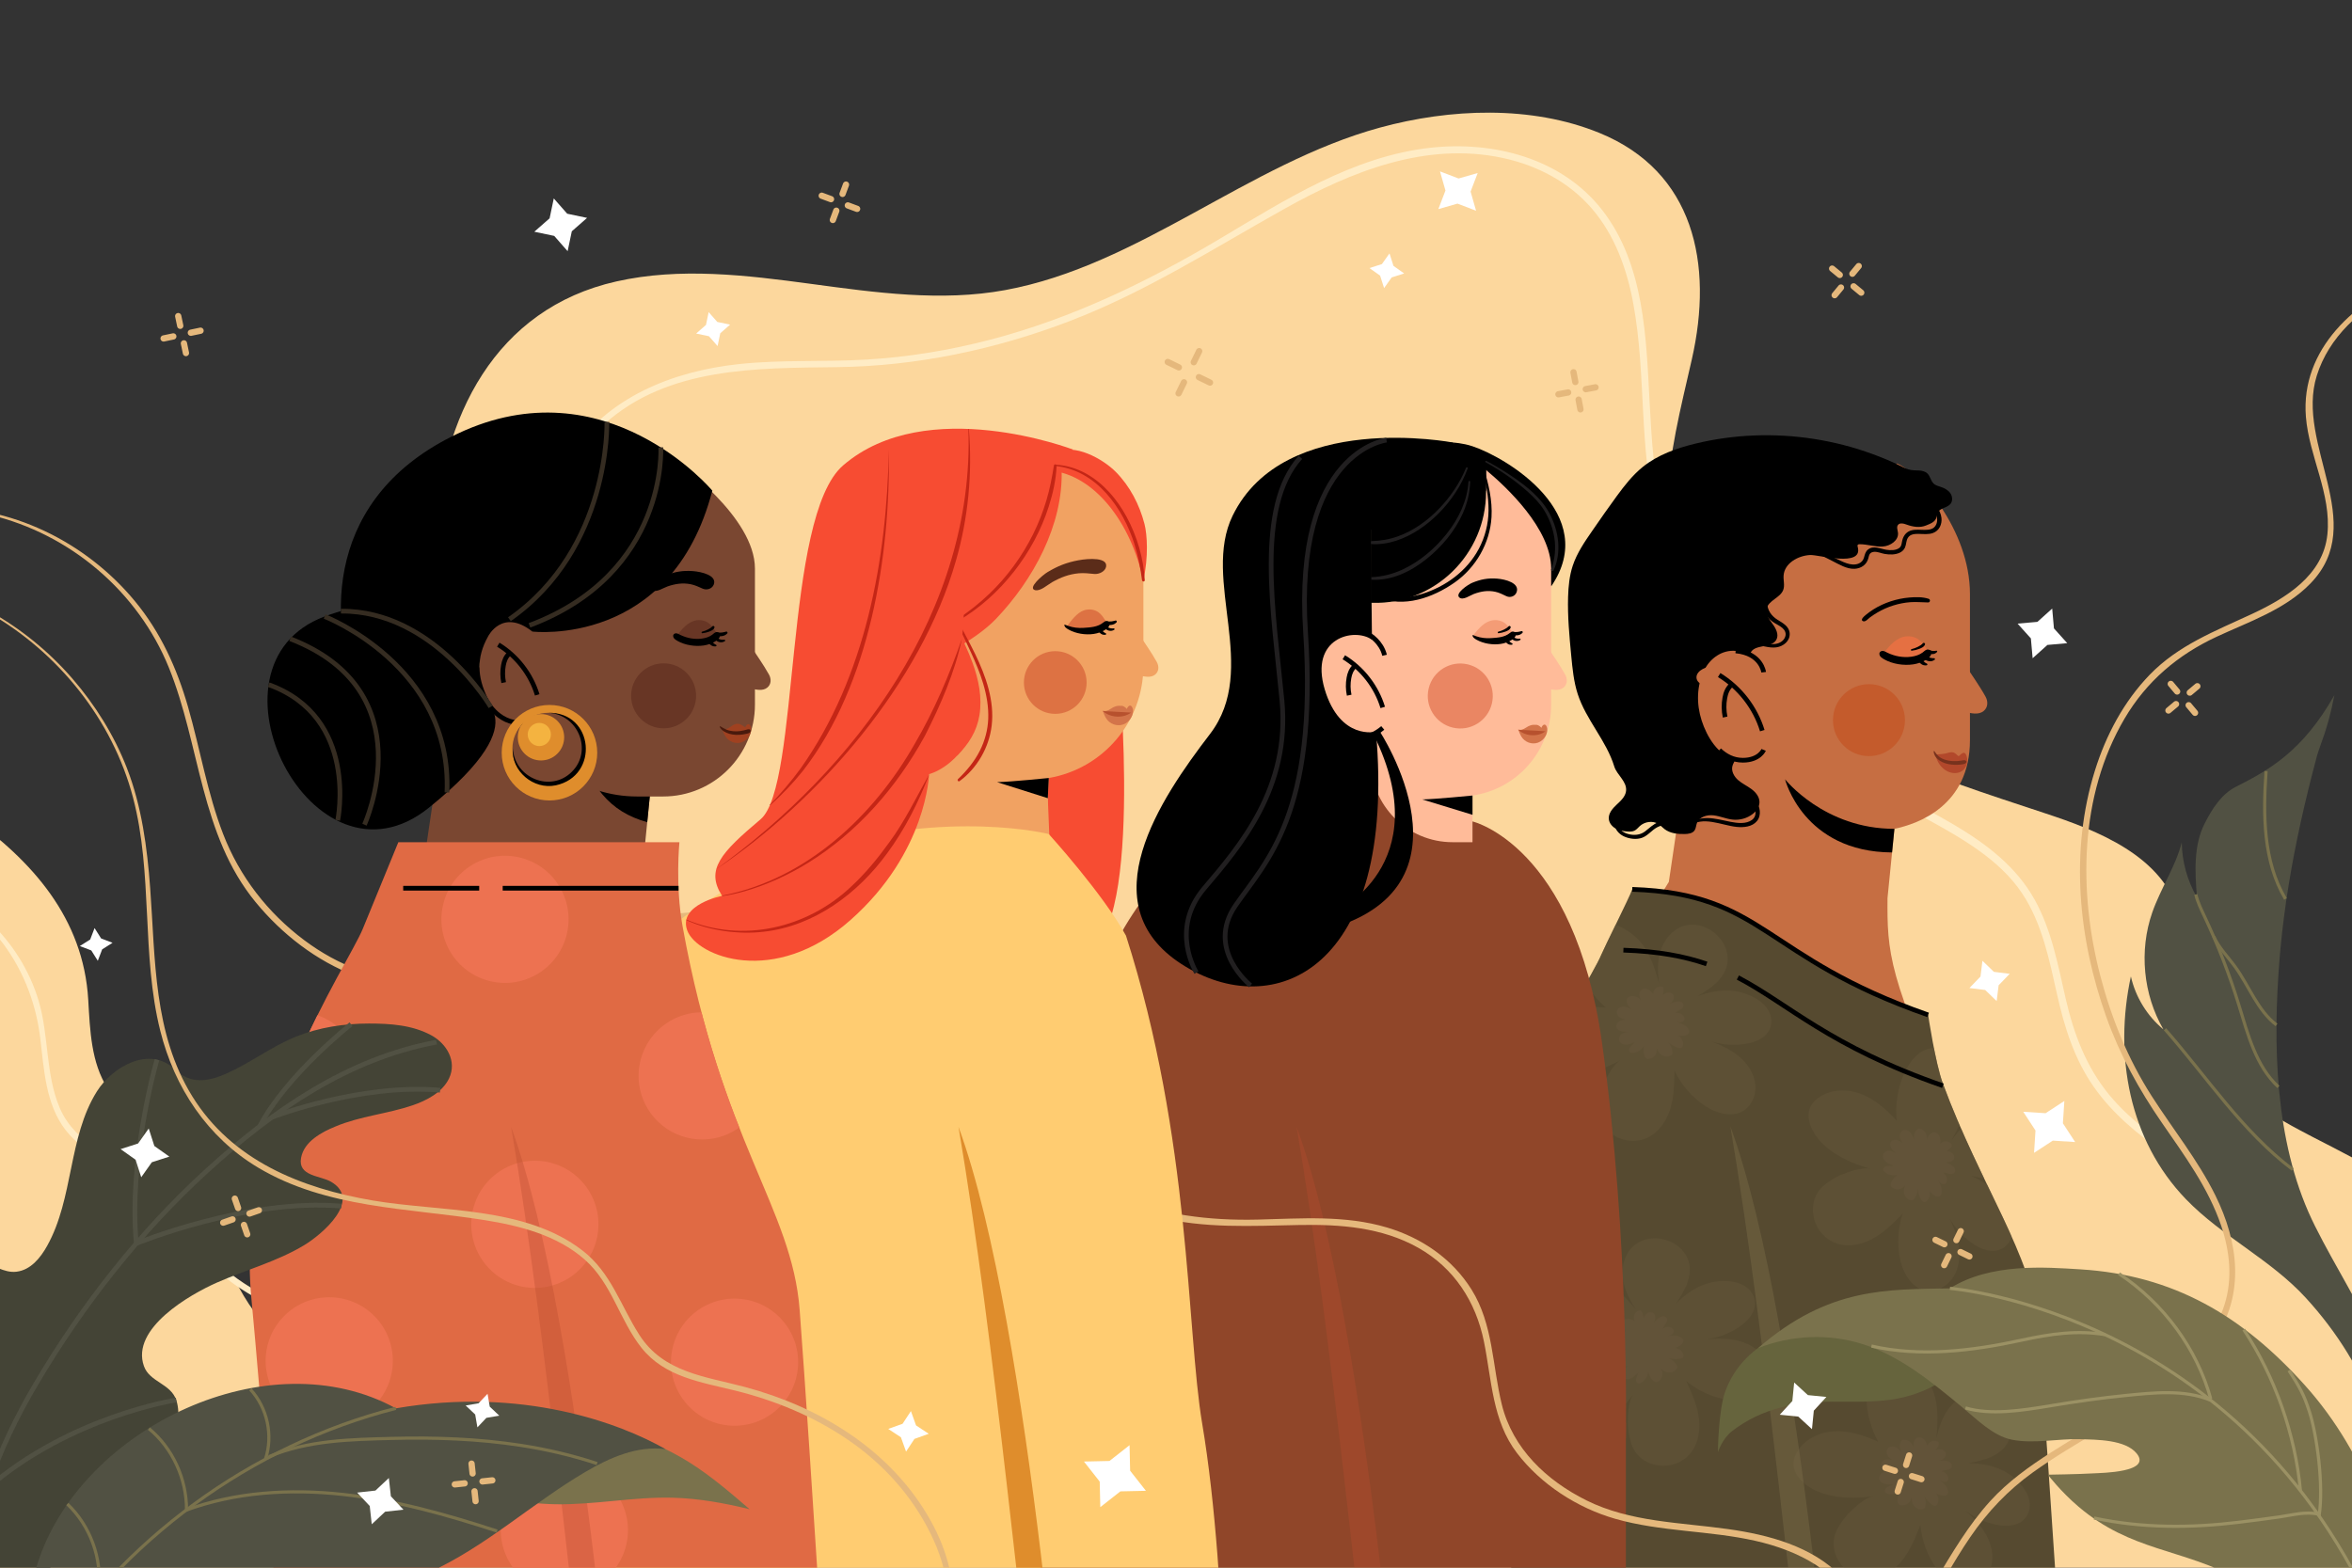 <?xml version="1.0" encoding="utf-8"?>
<!-- Generator: Adobe Illustrator 27.5.0, SVG Export Plug-In . SVG Version: 6.00 Build 0)  -->
<svg version="1.1" xmlns="http://www.w3.org/2000/svg" xmlns:xlink="http://www.w3.org/1999/xlink" x="0px" y="0px"
	 viewBox="0 0 750 500" style="enable-background:new 0 0 750 500;" xml:space="preserve">
<rect x="0" y="0" width="750" height="500" fill="#333333" stroke="none"/>
<g id="OBJECTS">
	<g>
		<defs>
			<rect id="SVGID_1_" width="750" height="500"/>
		</defs>
		<clipPath id="SVGID_00000032625435524570146320000004165921624960127418_">
			<use xlink:href="#SVGID_1_"  style="overflow:visible;"/>
		</clipPath>
		<g style="clip-path:url(#SVGID_00000032625435524570146320000004165921624960127418_);">
			<g>
				<path style="fill:#FCD79D;" d="M-78.428,206.862c12.405,4.153,23.915,10.997,33.85,19.745c6.33,5.574,9.708,13.27,15.156,19.555
					c5.178,5.974,13.111,9.491,19.531,14.061c20.042,14.264,36.518,32.547,38.032,58.693c0.564,9.739,0.934,20.08,6.172,28.174
					c4.07,6.289,10.538,10.339,16.337,14.93c11.707,9.266,15.089,24.036,20.487,37.672c5.827,14.718,15.343,30.286,30.444,32.876
					c35.812,6.141,56.361-44.115,61.333-73.282c5.257-30.84-4.565-62.459-13.492-91.531c-9.47-30.839-12.365-63.83-10.792-96.235
					c1.877-38.651,19.359-73.085,57.934-81.762c20.297-4.566,41.379-2.008,61.973,0.771c20.594,2.778,41.563,5.754,62.011,1.989
					c42.809-7.882,77.437-40.345,119.495-51.825c22.295-6.086,48.204-7.182,69.957,1.694c30.131,12.294,36.457,41.655,29.474,72.282
					c-7.05,30.918-15.933,61.657,6.544,88.246c26.083,30.854,69.768,44.461,106.117,56.473
					c16.304,5.388,38.009,13.527,42.921,32.841c2.858,11.237,0.567,23.166,3.816,34.31c5.938,20.366,28.446,30.822,45.19,39.481
					c35.566,18.392,69.249,40.719,100.298,66.482c7.581,6.291,15.39,13.377,18.069,23.072c4.784,17.307-8.479,34.076-21.685,45.721
					c-31.266,27.57-68.102,47.881-106.808,61.915c-61.769,22.397-127.721,28.949-193.035,32.73
					c-220.707,12.777-441.936-4.175-662.169-23.905"/>
			</g>
			<g>
				<g>
					<path style="fill:#FFECC5;" d="M-29.025,280.902c23.589,5.752,38.901,26.454,41.814,49.855
						c1.259,10.117,1.656,21.356,8.186,29.746c3.339,4.29,7.958,7.224,12.474,10.124c5.218,3.352,9.973,7.07,14.312,11.512
						c8.173,8.368,15.001,18.088,24.214,25.409c8.861,7.041,19.713,11.778,30.781,14.004c21.957,4.416,46.709-1.299,60.805-19.641
						c12.457-16.209,15.68-37.783,16.543-57.66c1.195-27.541-1.53-55.191-4.203-82.57c-2.391-24.488-6.051-49.47-4.486-74.124
						c1.22-19.218,6.545-39.049,21.338-52.345c20.289-18.237,48.64-17.791,74.242-18.119c25.381-0.325,50.422-5.617,74.094-14.68
						c24.367-9.33,45.939-23.203,68.595-35.866c21.129-11.809,44.916-21.435,69.491-16.173c10.891,2.332,21.101,7.631,28.427,16.144
						c7.387,8.585,11.222,19.413,13.24,30.416c4.131,22.513,1.702,45.779,7.314,68.087c5.301,21.074,16.601,40.286,31.21,56.252
						c7.39,8.077,15.647,15.346,24.517,21.758c9.658,6.982,20.145,12.451,30.559,18.186c11.092,6.108,23.252,12.974,30.409,23.772
						c6.387,9.635,8.635,21.209,11.13,32.301c2.341,10.403,5.442,20.373,11.588,29.217c5.948,8.56,13.833,15.04,22.274,21.007
						c19.65,13.89,38.715,28.85,54.674,46.969c8.332,9.46,15.444,19.713,22.052,30.427c5.472,8.872,10.898,18.028,13.637,28.169
						c3.01,11.146,2.104,22.663-0.391,33.815c-0.295,1.32,1.705,1.884,2.034,0.561c2.575-10.341,3.71-20.892,1.582-31.423
						c-2-9.896-6.697-18.946-11.817-27.553c-12.238-20.573-26.681-38.961-44.559-54.944c-8.857-7.919-18.234-15.236-27.825-22.24
						c-9.41-6.872-19.292-13.11-26.748-22.232c-7.314-8.948-11.231-19.43-13.785-30.577c-2.456-10.72-4.48-21.817-9.883-31.539
						c-11.714-21.079-38.081-28.985-57.211-41.453c-19.481-12.697-36.501-29.609-48.276-49.735
						c-5.836-9.974-10.33-20.723-13.094-31.951c-2.819-11.451-3.544-23.236-4.175-34.971c-1.134-21.072-1.619-44.563-15.242-61.959
						c-12.859-16.42-34.538-21.957-54.583-19.764c-24.797,2.713-46.486,16.683-67.432,29.149
						c-22.977,13.674-47.078,25.303-73.04,32.08c-12.902,3.368-26.111,5.544-39.425,6.339c-13.58,0.811-27.205-0.016-40.757,1.445
						c-21.122,2.277-41.915,10.549-53.931,28.894c-10.259,15.661-12.645,35.163-12.621,53.485
						c0.034,26.868,4.061,53.764,6.448,80.488c2.322,25.992,4.563,52.691,1.535,78.722c-2.637,22.675-10.854,46.775-32.82,57.356
						c-23.836,11.482-54.828,5.724-74.201-11.83c-8.696-7.879-15.424-17.636-24.024-25.611
						c-8.861-8.217-21.852-12.485-26.876-24.192c-4.647-10.828-3.434-23.14-6.796-34.333c-2.908-9.678-8.467-18.484-15.852-25.37
						c-7.117-6.636-15.794-11.322-25.301-13.422C-29.244,280.23-29.408,280.809-29.025,280.902L-29.025,280.902z"/>
				</g>
			</g>
		</g>
		<g style="clip-path:url(#SVGID_00000032625435524570146320000004165921624960127418_);">
			<path style="fill:#C66E42;" d="M628.176,236.031c0-31.984,0-28.341,0-46.535c0-20.634-16.358-38.8-23.315-41.682
				c0,0-70.68,58.034-70.788,57.836c-0.319-0.579,3.314,40.251,3.314,40.251l-5.232,35.364l-18.546,30.233
				c0,0,102.388,59.193,110.544,46.784c-22.246-45.971-22.375-55.028-22.27-71.831l2.207-22.107
				C611.638,262.782,628.176,256.972,628.176,236.031z"/>
			<g>
				<path style="fill:#B2482B;" d="M617.191,240.653c1.117-0.075,2.841-0.164,3.957-0.521c0.619-0.198,1.307-0.334,1.908-0.086
					c0.505,0.209,0.866,0.655,1.292,0.998c0.06,0.048,0.125,0.096,0.201,0.102c0.132,0.01,0.235-0.104,0.323-0.203
					c0.234-0.264,0.51-0.492,0.814-0.671c0.175-0.103,0.371-0.192,0.574-0.172c0.363,0.036,0.596,0.399,0.733,0.738
					c0.948,2.336-0.186,5.175-2.789,5.653C620.977,247.083,617.819,244.311,617.191,240.653"/>
			</g>
			<g>
				<path style="fill:#E57042;" d="M614.842,207.822c-0.957-1.501-1.907-3.217-3.493-4.139c-1.478-0.86-3.331-0.967-4.933-0.405
					c-2.539,0.892-4.438,3.34-6.014,5.398c0,0,5.221,3.294,8.934,2.091C613.049,209.563,614.842,207.822,614.842,207.822z"/>
			</g>
			<g>
				<g>
					<path d="M614.006,150.577c1.453,0.751,1.46,2.474,2.516,3.584c0.622,0.654,1.56,0.868,2.416,1.155
						c1.147,0.385,2.274,0.99,2.966,1.982c0.692,0.993,0.833,2.437,0.082,3.385c-1.056,1.332-3.402,1.297-4.118,2.839
						c-0.218,0.469-0.233,1.005-0.378,1.501c-0.449,1.538-2.044,2.046-3.369,2.59c-1.89,0.776-4.17,0.426-6.027-0.259
						c-0.985-0.364-2.307-0.749-2.906,0.113c-0.473,0.681-0.063,1.595,0.035,2.418c0.29,2.446-2.422,4.28-4.881,4.425
						c-2.459,0.145-4.876-0.745-7.34-0.735c-0.221,0.001-0.473,0.025-0.606,0.202c-0.157,0.21-0.057,0.503,0.009,0.757
						c1.69,6.503-12.561,2.343-15.194,2.482c-3.897,0.206-8.191,2.651-8.463,6.545c-0.107,1.533,0.423,3.135-0.109,4.576
						c-0.941,2.551-4.711,3.331-5.302,5.985c-0.394,1.766,0.844,3.432,1.911,4.893c1.067,1.462,2.061,3.397,1.204,4.991
						c-1.547,2.877-7.153,1.308-8.296,4.368c-0.263,0.706-0.193,1.524-0.573,2.174c-0.299,0.512-0.836,0.838-1.378,1.077
						c-4.128,1.818-9.284-0.328-13.278,1.769c-1.036,0.544-2.001,1.517-1.959,2.686c0.086,2.422,3.723,2.685,5.299,4.527
						c1.632,1.907,0.796,4.847-0.316,6.758c-1.238,2.128-0.857,3.873,0.992,5.724c1.386,1.387,3.153,2.342,4.569,3.699
						c1.416,1.357,2.488,3.376,1.901,5.247c-0.247,0.785-0.763,1.467-0.978,2.261c-0.444,1.646,0.521,3.379,1.802,4.504
						c1.281,1.125,2.867,1.841,4.24,2.852c1.373,1.011,2.592,2.489,2.582,4.194c-0.009,1.501-0.982,2.85-2.166,3.772
						c-1.761,1.372-4.064,2.015-6.286,1.801c-2.097-0.202-4.071-1.122-6.163-1.367c-2.093-0.245-4.58,0.475-5.328,2.446
						c-0.297,0.784-0.289,1.694-0.771,2.38c-0.66,0.939-1.966,1.108-3.114,1.13c-2.236,0.044-4.614-0.191-6.403-1.534
						c-0.699-0.525-1.282-1.201-2.02-1.669c-1.807-1.144-4.353-0.76-5.931,0.684c-0.541,0.496-0.999,1.108-1.655,1.437
						c-0.662,0.331-1.437,0.327-2.175,0.28c-1.318-0.083-2.662-0.288-3.819-0.925c-1.157-0.637-2.105-1.776-2.216-3.092
						c-0.152-1.793,1.199-3.333,2.514-4.562c1.316-1.228,2.785-2.563,2.988-4.352c0.345-3.04-2.923-5.086-3.759-7.816
						c-2.54-8.299-8.992-14.847-11.663-23.124c-1.263-3.914-1.662-8.045-2.053-12.139c-0.6-6.27-1.2-12.559-1.011-18.854
						c0.101-3.355,0.433-6.737,1.49-9.923c1.346-4.058,3.809-7.636,6.241-11.152c2.574-3.722,5.148-7.444,7.829-11.09
						c2.453-3.337,5.026-6.643,8.249-9.245c4.837-3.907,10.877-6.017,16.922-7.472c12.259-2.95,25.092-3.406,37.547-1.484
						c6.392,0.987,12.689,2.6,18.762,4.825c2.95,1.081,5.89,2.275,8.7,3.685c1.367,0.686,2.261,1.205,3.722,1.437
						C611.05,150.174,612.51,149.804,614.006,150.577z"/>
				</g>
				<g>
					<g>
						<path d="M514.876,262.437c-0.216,1.832,1.31,3.537,2.872,4.281c1.737,0.828,4.078,1.156,5.914,0.466
							c1.864-0.701,3.025-2.402,4.753-3.319c0.914-0.485,1.934-0.742,2.948-0.91c0.488-0.081,0.979-0.132,1.47-0.182
							c0.515-0.053,1.059-0.039,1.514-0.309c0.437-0.259,0.287-0.828-0.13-0.996c-0.79-0.317-1.984-0.003-2.804,0.118
							c-0.88,0.13-1.756,0.317-2.589,0.636c-1.719,0.659-2.858,1.899-4.294,2.978c-1.547,1.161-3.519,1.296-5.353,0.803
							c-1.926-0.518-3.171-1.785-3.853-3.626C515.232,262.127,514.906,262.181,514.876,262.437L514.876,262.437z"/>
					</g>
				</g>
				<g>
					<g>
						<path d="M538.541,263.614c4.388-3.553,10.417-0.363,15.244,0.12c2.22,0.222,4.942,0.002,6.466-1.861
							c1.538-1.881,0.996-4.677-0.362-6.494c-1.48-1.98-3.918-3.283-6.404-3.227c-0.595,0.014-0.781,0.969-0.146,1.082
							c1.965,0.35,3.934,1.157,5.244,2.716c1.263,1.504,1.914,4.19,0.092,5.545c-1.884,1.401-4.669,1.031-6.811,0.628
							c-2.459-0.462-4.886-1.18-7.407-1.203c-2.289-0.021-4.712,0.575-6.346,2.263C537.832,263.471,538.242,263.856,538.541,263.614
							L538.541,263.614z"/>
					</g>
				</g>
				<g>
					<g>
						<path d="M558.691,206.204c1.32-0.583,2.767-0.277,4.124-0.003c1.195,0.241,2.407,0.434,3.625,0.266
							c2.228-0.307,4.409-2.018,4.249-4.466c-0.145-2.214-2.182-3.291-3.858-4.322c-1.961-1.206-3.317-3.115-3.316-5.488
							c0.001-2.535,1.729-4.647,3.944-5.708c0.648-0.311,0.192-1.368-0.488-1.157c-4.569,1.419-6.238,7.173-3.625,11.037
							c0.638,0.943,1.465,1.682,2.426,2.283c0.849,0.531,1.788,0.961,2.558,1.609c0.807,0.68,1.278,1.608,0.98,2.671
							c-0.345,1.231-1.422,2.021-2.615,2.335c-2.772,0.729-5.684-1.06-8.359,0.334C557.928,205.809,558.287,206.382,558.691,206.204
							L558.691,206.204z"/>
					</g>
				</g>
				<g>
					<g>
						<path d="M576.742,175.084c2.486,1.263,4.965,2.545,7.461,3.789c2.185,1.09,4.624,2.648,7.158,2.539
							c2.099-0.09,3.849-1.273,4.404-3.333c0.132-0.489,0.211-1.053,0.523-1.468c0.306-0.407,0.836-0.57,1.323-0.604
							c1.143-0.08,2.241,0.461,3.35,0.658c1.596,0.283,3.384,0.307,4.875-0.409c0.7-0.336,1.295-0.892,1.615-1.605
							c0.443-0.986,0.342-2.124,0.902-3.07c0.753-1.272,2.263-1.325,3.586-1.297c1.468,0.031,3.039,0.23,4.451-0.287
							c2.001-0.732,2.933-2.79,2.697-4.836c-0.297-2.571-2.213-4.487-4.161-5.997c-0.602-0.466-1.427,0.283-0.862,0.862
							c1.401,1.435,3.186,2.92,3.582,4.991c0.305,1.592-0.313,3.302-1.971,3.768c-2.556,0.718-5.775-0.743-7.907,1.362
							c-0.576,0.568-0.946,1.336-1.152,2.111c-0.231,0.871-0.18,1.883-0.954,2.488c-1.093,0.854-2.85,0.802-4.146,0.602
							c-1.911-0.294-4.05-1.459-5.829-0.094c-0.827,0.635-1.03,1.591-1.293,2.543c-0.26,0.944-0.84,1.609-1.762,1.968
							c-2.455,0.956-5.209-0.722-7.387-1.706c-2.704-1.222-5.437-2.385-8.156-3.574
							C576.693,174.313,576.338,174.879,576.742,175.084L576.742,175.084z"/>
					</g>
				</g>
			</g>
			<g>
				<path d="M599.288,208.503c0.02,0.917,0.854,1.382,1.565,1.797c0.659,0.385,1.368,0.681,2.09,0.928
					c1.533,0.524,3.175,0.792,4.794,0.815c1.553,0.023,3.169-0.172,4.622-0.74c1.311-0.513,3.836-1.649,3.453-3.39
					c-0.103-0.468-0.545-0.697-0.976-0.743c-0.769-0.081-1.222,0.551-1.78,0.957c-0.508,0.369-1.085,0.667-1.677,0.874
					c-1.248,0.436-2.544,0.591-3.862,0.564c-1.302-0.027-2.582-0.249-3.821-0.65c-0.597-0.193-1.186-0.426-1.754-0.692
					c-0.629-0.294-1.293-0.812-2.018-0.553C599.568,207.796,599.279,208.104,599.288,208.503L599.288,208.503z"/>
			</g>
			<g>
				<path d="M614.401,211.624c-0.01-0.004-0.089-0.037-0.039-0.015c-0.027-0.012-0.054-0.025-0.081-0.038
					c-0.054-0.026-0.107-0.055-0.16-0.085c-0.053-0.031-0.105-0.064-0.156-0.099c-0.021-0.015-0.042-0.03-0.064-0.045
					c-0.013-0.009-0.025-0.019-0.038-0.028c0.052,0.041,0.064,0.05,0.037,0.028c-0.072-0.062-0.145-0.121-0.222-0.176
					c-0.022-0.015-0.043-0.029-0.065-0.045c-0.017-0.012-0.034-0.025-0.051-0.037c0.02,0.015,0.04,0.031,0.059,0.046
					c-0.084-0.09-0.191-0.162-0.277-0.251c-0.044-0.045-0.086-0.092-0.126-0.14c-0.016-0.019-0.076-0.097-0.012-0.012
					c0.067,0.088-0.004-0.007-0.018-0.026c-0.07-0.097-0.14-0.195-0.206-0.295c-0.094-0.142-0.165-0.289-0.278-0.419
					c-0.031-0.035-0.159-0.194-0.044-0.045c-0.089-0.115-0.155-0.176-0.272-0.264c-0.267-0.201-0.639,0.022-0.725,0.295
					c-0.118,0.372,0.029,0.775,0.236,1.085c0.2,0.299,0.449,0.526,0.743,0.731c0.235,0.165,0.514,0.321,0.797,0.374
					c0.292,0.055,0.586,0.076,0.882,0.04c0.145-0.018,0.27-0.098,0.289-0.255C614.63,211.793,614.541,211.679,614.401,211.624
					L614.401,211.624z"/>
			</g>
			<g>
				<path d="M616.665,209.918c-0.01,0.001-0.096,0.009-0.041,0.005c-0.03,0.002-0.06,0.004-0.089,0.005
					c-0.06,0.002-0.121,0.002-0.181-0.001c-0.061-0.003-0.123-0.008-0.184-0.015c-0.026-0.003-0.052-0.006-0.077-0.01
					c-0.016-0.002-0.031-0.005-0.046-0.007c0.065,0.012,0.08,0.014,0.046,0.007c-0.092-0.021-0.185-0.039-0.279-0.051
					c-0.026-0.003-0.052-0.006-0.078-0.009c-0.021-0.003-0.042-0.006-0.063-0.009c0.025,0.004,0.049,0.009,0.074,0.013
					c-0.116-0.04-0.244-0.053-0.362-0.092c-0.06-0.02-0.119-0.042-0.177-0.065c-0.022-0.009-0.113-0.049-0.016-0.005
					c0.1,0.046-0.007-0.004-0.028-0.014c-0.107-0.053-0.215-0.107-0.32-0.164c-0.149-0.082-0.281-0.179-0.442-0.241
					c-0.044-0.017-0.232-0.096-0.06-0.019c-0.133-0.06-0.22-0.083-0.364-0.107c-0.33-0.053-0.554,0.318-0.502,0.6
					c0.07,0.384,0.388,0.671,0.716,0.848c0.317,0.171,0.643,0.254,0.999,0.299c0.285,0.036,0.604,0.044,0.879-0.042
					c0.284-0.088,0.553-0.208,0.798-0.377c0.12-0.083,0.193-0.213,0.136-0.361C616.946,209.96,616.814,209.9,616.665,209.918
					L616.665,209.918z"/>
			</g>
			<g>
				<path d="M617.385,207.536c-0.009,0.003-0.081,0.024-0.035,0.011c-0.025,0.007-0.051,0.013-0.076,0.019
					c-0.052,0.012-0.104,0.021-0.157,0.029c-0.053,0.008-0.107,0.014-0.161,0.018c-0.023,0.002-0.045,0.003-0.068,0.004
					c-0.014,0.001-0.028,0.001-0.041,0.001c0.058-0.001,0.072-0.001,0.041-0.001c-0.083-0.003-0.167-0.003-0.25,0.002
					c-0.023,0.001-0.046,0.003-0.069,0.005c-0.018,0.001-0.037,0.002-0.056,0.002c0.022,0,0.044-0.001,0.066-0.001
					c-0.107-0.015-0.22-0.006-0.328-0.02c-0.055-0.007-0.11-0.016-0.164-0.027c-0.021-0.004-0.106-0.024-0.015-0.002
					c0.094,0.023-0.007-0.002-0.026-0.008c-0.101-0.028-0.204-0.057-0.304-0.089c-0.143-0.046-0.272-0.108-0.421-0.135
					c-0.04-0.007-0.216-0.045-0.055-0.006c-0.125-0.03-0.204-0.036-0.332-0.032c-0.294,0.009-0.426,0.367-0.336,0.601
					c0.124,0.32,0.446,0.516,0.759,0.615c0.302,0.096,0.598,0.114,0.912,0.094c0.252-0.016,0.529-0.062,0.753-0.181
					c0.231-0.123,0.444-0.27,0.627-0.458c0.09-0.092,0.132-0.216,0.058-0.334C617.635,207.526,617.512,207.496,617.385,207.536
					L617.385,207.536z"/>
			</g>
			<g>
				<g>
					<path d="M609.589,207.54c0.827-0.1,1.639-0.288,2.418-0.587c0.699-0.268,1.614-0.642,1.832-1.44
						c0.103-0.377-0.37-0.642-0.646-0.376c-0.223,0.215-0.433,0.447-0.692,0.621c-0.285,0.192-0.589,0.362-0.894,0.519
						c-0.662,0.34-1.362,0.592-2.085,0.768C609.254,207.111,609.302,207.575,609.589,207.54L609.589,207.54z"/>
				</g>
			</g>
			<circle style="fill:#C45B2C;" cx="595.971" cy="229.681" r="11.477"/>
			<path style="fill:#C66E42;" d="M626.617,212.118c1.088,1.526,2.147,3.08,3.181,4.658c1.147,1.751,2.315,3.542,3.339,5.397
				c0.878,1.589,0.799,3.475-0.61,4.613c-1.668,1.347-4.07,0.658-5.91,0.294"/>
			<g>
				<g>
					<path style="fill:#77321D;" d="M616.602,239.672c0.127,2.138,2.323,3.433,4.192,3.908c1.067,0.271,2.185,0.375,3.283,0.348
						c0.538-0.013,1.073-0.064,1.605-0.14c0.536-0.077,1.046-0.134,1.309-0.606c0.116-0.207,0.048-0.469-0.156-0.593
						c-0.429-0.262-0.881-0.099-1.377-0.008c-0.419,0.076-0.842,0.125-1.267,0.152c-0.96,0.062-1.935,0.029-2.88-0.157
						c-0.916-0.18-1.82-0.462-2.605-0.977c-0.772-0.505-1.345-1.236-1.843-1.998C616.792,239.492,616.593,239.525,616.602,239.672
						L616.602,239.672z"/>
				</g>
			</g>
			<path d="M569.213,248.541c0,0,5.786,23.183,34.123,23.34l0.752-7.536C581.709,264.385,569.213,248.541,569.213,248.541z"/>
			<g>
				<g>
					<path d="M594.125,198.137c0.73,0.278,1.647-0.832,2.171-1.224c0.741-0.554,1.517-1.059,2.313-1.53
						c1.625-0.962,3.355-1.729,5.158-2.288c1.768-0.548,3.594-0.906,5.441-1.039c1.888-0.136,3.75,0.072,5.635,0.085
						c0.682,0.004,0.784-0.961,0.157-1.163c-1.933-0.621-4.081-0.58-6.089-0.411c-2.045,0.172-4.071,0.576-6.019,1.221
						c-1.939,0.643-3.828,1.505-5.554,2.599c-0.835,0.529-1.633,1.117-2.398,1.742C594.539,196.456,592.994,197.706,594.125,198.137
						L594.125,198.137z"/>
				</g>
			</g>
			<path style="fill:#564A30;" d="M614.842,323.698c-52.893-18.405-52.083-38.63-94.346-40.045
				c-0.986,2.691-8.782,18.246-9.863,20.819c-4.94,11.765-40.676,61.519-35.589,114.235c6.639,68.809,12.791,166.022,12.791,166.022
				h173.037c0,0-7.733-120.784-10.964-162.108c-1.704-21.801-18.381-44.554-30.374-77.047
				C617.11,339.003,614.842,323.698,614.842,323.698z"/>
			<g style="opacity:0.55;">
				<defs>
					<path id="SVGID_00000030466662816805519530000002176235223108205961_" style="opacity:0.55;" d="M614.842,323.698
						c-52.893-18.405-52.083-38.63-94.346-40.045c-0.986,2.691-8.782,18.246-9.863,20.819
						c-4.94,11.765-40.676,61.519-35.589,114.235c6.639,68.809,12.791,166.022,12.791,166.022h173.037
						c0,0-7.733-120.784-10.964-162.108c-1.704-21.801-18.381-44.554-30.374-77.047C617.11,339.003,614.842,323.698,614.842,323.698
						z"/>
				</defs>
				<clipPath id="SVGID_00000010998070947247827860000002257198679416210594_">
					<use xlink:href="#SVGID_00000030466662816805519530000002176235223108205961_"  style="overflow:visible;"/>
				</clipPath>
				<g style="clip-path:url(#SVGID_00000010998070947247827860000002257198679416210594_);">
					<g>
						<g>
							<path style="fill:#635539;" d="M641.865,392.049c0.091-3.696-1.877-7.799-3.972-10.325c-2.487-2.997-5.863-5.153-9.432-6.711
								c2.478,0.547,4.984,1.098,7.522,1.05c2.537-0.048,5.148-0.752,7.043-2.44c5.358-4.773,4.082-14.715-2.38-17.891
								c-3.273-1.609-7.298-1.14-10.525,0.559c-3.227,1.699-5.753,4.489-7.839,7.48c2.435-4.639,3.909-7.661,4.72-11.922
								c0.717-3.767-0.173-8.164-1.808-11.597c-1.361-2.856-4.628-5.592-7.867-5.91c-5.661-0.556-9.412,5.593-10.99,10.163
								c-1.426,4.133-1.955,8.573-1.539,12.925c-3.33-3.659-7.172-7.053-11.84-8.693c-4.668-1.64-10.307-1.216-13.985,2.093
								c-1.913,1.722-2.691,4.105-2.095,6.627c2.024,8.565,12.052,13.277,19.71,15.339c-2.218-0.598-5.711,0.528-7.799,1.249
								c-2.567,0.886-4.98,2.223-7.078,3.948c-6.033,4.961-4.094,14.65,2.564,18.025c3.863,1.958,8.643,1.265,12.486-0.731
								c3.843-1.997,6.944-5.141,9.975-8.234c-1.63,4.871-1.869,10.199-0.681,15.196c0.761,3.203,2.515,6.594,5.385,8.382
								c3.602,2.243,8.248,0.726,10.782-2.45c2.163-2.712,2.864-6.378,2.524-9.831c-0.34-3.452-1.631-6.739-3.106-9.879
								c1.918,3.533,4.77,6.553,8.187,8.671c3.079,1.908,7.159,2.892,10.001,0.015C641.227,395.743,641.818,393.95,641.865,392.049z
								"/>
						</g>
						<g>
							<path style="fill:#6B5B3F;" d="M615.243,379.823c0.38,0.511,0.839,0.963,1.357,1.334c0.592,0.426,1.44,0.734,2.015,0.285
								c0.284-0.222,0.426-0.582,0.495-0.936c0.286-1.458-0.432-2.905-1.129-4.218c0.273,0.418,0.557,0.847,0.972,1.124
								c0.415,0.277,1,0.363,1.404,0.07c0.279-0.202,0.424-0.544,0.483-0.882c0.177-1.001-0.347-2.086-1.24-2.57
								c0.634-0.074,1.251,0.194,1.873,0.336c0.623,0.143,1.377,0.116,1.77-0.388c0.303-0.388,0.284-0.959,0.059-1.397
								c-0.225-0.438-0.62-0.763-1.033-1.03c-0.598-0.387-1.258-0.679-1.947-0.862c0.53,0.008,1.069,0.016,1.578-0.134
								c0.508-0.149,0.99-0.481,1.188-0.973c0.259-0.645-0.047-1.418-0.581-1.862c-0.535-0.444-1.248-0.613-1.942-0.664
								c0.674-0.26,1.269-0.723,1.688-1.313c0.089-0.126,0.173-0.264,0.182-0.419c0.01-0.18-0.084-0.35-0.193-0.494
								c-0.82-1.088-2.691-1.121-3.549-0.063c0.136-1.04,0.1-2.133-0.601-2.969c-0.576-0.685-1.49-0.879-2.277-0.38
								c-0.714,0.452-1.105,1.272-1.353,2.081c0.218-1.332-0.522-2.765-1.735-3.357c-0.248-0.121-0.523-0.211-0.797-0.176
								c-0.355,0.046-0.651,0.294-0.88,0.569c-0.781,0.938-0.976,2.327-0.482,3.444c-0.357-0.916-0.637-1.892-1.268-2.645
								c-0.631-0.753-1.755-1.214-2.617-0.742c-0.638,0.349-0.957,1.128-0.914,1.854c0.044,0.726,0.396,1.4,0.831,1.983
								c-0.613-0.396-1.253-0.803-1.976-0.898c-0.724-0.095-1.556,0.219-1.82,0.899c-0.265,0.683,0.114,1.691,0.567,2.217
								c0.395,0.458,0.854,0.864,1.193,1.364c-0.593-0.612-1.409-1.054-2.26-1.024c-0.851,0.03-1.702,0.619-1.869,1.454
								c-0.168,0.841,0.366,1.685,1.052,2.2c0.686,0.514,1.516,0.792,2.281,1.181c-0.463,0.008-0.927,0.016-1.39,0.024
								c-0.413,0.007-0.84,0.017-1.218,0.185c-0.378,0.168-0.698,0.536-0.678,0.949c0.018,0.373,0.297,0.678,0.589,0.911
								c1.097,0.874,2.626,1.177,3.973,0.787c-0.951,0.818-1.964,1.745-2.15,2.985c-0.031,0.203-0.036,0.417,0.037,0.609
								c0.087,0.228,0.276,0.401,0.476,0.541c0.72,0.503,1.672,0.658,2.514,0.408c0.842-0.25,1.556-0.898,1.886-1.712
								c-0.539,0.927-0.836,2.035-0.616,3.084c0.22,1.05,1.031,2.005,2.085,2.205c0.204,0.038,0.42,0.048,0.613-0.027
								c0.192-0.074,0.344-0.225,0.479-0.382c0.744-0.862,1.138-2.018,1.074-3.155c0.269,1.231,0.552,2.496,1.265,3.535
								c0.229,0.333,0.557,0.665,0.961,0.647c0.225-0.01,0.431-0.13,0.61-0.268C615.255,382.396,615.665,380.984,615.243,379.823z"
								/>
						</g>
					</g>
					<g>
						<g>
							<path style="fill:#635539;" d="M562.792,320.754c-2.488-2.734-6.746-4.342-10.005-4.719
								c-3.868-0.448-7.799,0.326-11.455,1.666c2.17-1.317,4.362-2.65,6.163-4.438c1.801-1.788,3.202-4.101,3.405-6.631
								c0.576-7.153-7.217-13.458-14.083-11.289c-3.478,1.098-6.063,4.218-7.222,7.676c-1.159,3.458-1.057,7.22-0.498,10.824
								c-1.445-5.036-2.468-8.239-4.825-11.879c-2.085-3.219-5.766-5.783-9.32-7.134c-2.957-1.124-7.209-0.845-9.771,1.163
								c-4.477,3.509-2.94,10.547-0.922,14.94c1.825,3.973,4.51,7.548,7.818,10.407c-4.935-0.345-10.058-0.143-14.565,1.897
								c-4.507,2.04-8.291,6.243-8.663,11.176c-0.194,2.567,0.891,4.827,3.064,6.238c7.381,4.793,17.886,1.27,24.847-2.53
								c-2.016,1.101-3.764,4.328-4.775,6.291c-1.243,2.414-2.064,5.048-2.389,7.745c-0.933,7.754,7.163,13.419,14.308,11.259
								c4.145-1.253,7.122-5.057,8.521-9.156c1.398-4.099,1.467-8.514,1.522-12.845c2.187,4.647,5.696,8.664,10.007,11.456
								c2.764,1.79,6.375,3.029,9.684,2.338c4.154-0.868,6.465-5.174,6.101-9.221c-0.31-3.455-2.337-6.59-4.968-8.851
								c-2.631-2.261-5.835-3.745-9.071-4.995c3.828,1.229,7.976,1.441,11.909,0.611c3.544-0.749,7.173-2.856,7.24-6.9
								C564.884,323.865,564.072,322.16,562.792,320.754z"/>
						</g>
						<g>
							<path style="fill:#6B5B3F;" d="M535.1,330.31c0.628,0.107,1.272,0.116,1.903,0.027c0.722-0.101,1.548-0.465,1.654-1.186
								c0.052-0.357-0.094-0.715-0.289-1.019c-0.801-1.252-2.32-1.802-3.731-2.269c0.486,0.114,0.988,0.228,1.479,0.141
								c0.491-0.087,0.973-0.429,1.063-0.92c0.062-0.338-0.069-0.686-0.26-0.972c-0.564-0.845-1.692-1.268-2.672-1.001
								c0.407-0.492,1.038-0.724,1.587-1.051c0.549-0.327,1.076-0.868,1.012-1.503c-0.049-0.49-0.458-0.889-0.922-1.051
								c-0.465-0.161-0.976-0.124-1.459-0.031c-0.7,0.134-1.378,0.379-2.003,0.722c0.389-0.36,0.784-0.728,1.048-1.187
								c0.264-0.459,0.383-1.032,0.187-1.524c-0.258-0.646-1.013-0.993-1.707-0.944c-0.694,0.048-1.326,0.42-1.863,0.862
								c0.308-0.654,0.418-1.4,0.313-2.115c-0.022-0.153-0.058-0.311-0.158-0.428c-0.117-0.138-0.303-0.195-0.481-0.224
								c-1.345-0.22-2.72,1.049-2.609,2.406c-0.62-0.845-1.401-1.611-2.486-1.73c-0.889-0.098-1.684,0.394-1.909,1.298
								c-0.204,0.82,0.08,1.684,0.46,2.439c-0.763-1.114-2.288-1.638-3.574-1.228c-0.263,0.084-0.524,0.209-0.697,0.423
								c-0.225,0.278-0.268,0.662-0.243,1.019c0.083,1.218,0.902,2.357,2.031,2.823c-0.891-0.415-1.768-0.927-2.744-1.036
								c-0.977-0.108-2.107,0.335-2.404,1.272c-0.22,0.693,0.087,1.477,0.62,1.971c0.533,0.494,1.254,0.739,1.971,0.86
								c-0.717,0.137-1.46,0.285-2.049,0.716c-0.589,0.431-0.974,1.233-0.695,1.908c0.28,0.677,1.25,1.144,1.942,1.211
								c0.602,0.058,1.214,0.035,1.805,0.162c-0.851-0.033-1.746,0.211-2.341,0.821c-0.595,0.609-0.803,1.624-0.347,2.343
								c0.46,0.724,1.429,0.966,2.28,0.863c0.852-0.102,1.643-0.475,2.465-0.722c-0.329,0.326-0.659,0.652-0.989,0.978
								c-0.294,0.291-0.595,0.592-0.753,0.975c-0.157,0.383-0.135,0.87,0.165,1.155c0.271,0.257,0.684,0.285,1.055,0.252
								c1.397-0.126,2.711-0.964,3.416-2.176c-0.122,1.248-0.214,2.618,0.509,3.644c0.119,0.168,0.262,0.327,0.448,0.415
								c0.22,0.104,0.476,0.099,0.717,0.062c0.868-0.134,1.663-0.68,2.1-1.443c0.436-0.762,0.505-1.725,0.18-2.541
								c0.251,1.043,0.801,2.049,1.686,2.655c0.885,0.606,2.131,0.737,3.031,0.153c0.174-0.113,0.337-0.255,0.425-0.443
								c0.088-0.187,0.093-0.401,0.083-0.607c-0.057-1.137-0.572-2.245-1.404-3.023c1.045,0.704,2.124,1.423,3.357,1.682
								c0.395,0.083,0.863,0.096,1.142-0.196c0.156-0.163,0.222-0.392,0.256-0.615C536.886,332.162,536.207,330.857,535.1,330.31z"
								/>
						</g>
					</g>
					<g>
						<g>
							<path style="fill:#635539;" d="M555.065,409.515c-3.413-1.419-7.951-1.068-11.063-0.026
								c-3.693,1.236-6.923,3.606-9.665,6.371c1.406-2.113,2.824-4.251,3.696-6.635c0.872-2.383,1.158-5.072,0.269-7.449
								c-2.515-6.72-12.247-9.122-17.543-4.244c-2.683,2.471-3.699,6.393-3.281,10.016c0.418,3.623,2.108,6.986,4.144,10.012
								c-3.446-3.946-5.732-6.413-9.412-8.708c-3.254-2.03-7.676-2.788-11.467-2.503c-3.155,0.237-6.886,2.295-8.353,5.201
								c-2.564,5.078,1.815,10.797,5.507,13.919c3.338,2.823,7.288,4.92,11.496,6.104c-4.615,1.783-9.168,4.14-12.383,7.9
								c-3.215,3.761-4.857,9.172-3.1,13.797c0.914,2.406,2.856,3.992,5.423,4.347c8.718,1.207,16.734-6.443,21.423-12.838
								c-1.359,1.853-1.571,5.516-1.652,7.723c-0.101,2.713,0.274,5.447,1.125,8.027c2.447,7.417,12.182,9.11,17.734,4.121
								c3.221-2.895,4.302-7.602,3.828-11.907c-0.474-4.305-2.286-8.332-4.074-12.276c3.953,3.28,8.835,5.427,13.924,6.124
								c3.262,0.447,7.057,0.037,9.761-1.994c3.393-2.549,3.657-7.429,1.61-10.939c-1.748-2.997-4.913-4.975-8.255-5.905
								c-3.342-0.93-6.873-0.913-10.334-0.672c3.987-0.512,7.834-2.081,11.042-4.503c2.891-2.182,5.283-5.631,3.627-9.321
								C558.279,411.444,556.82,410.245,555.065,409.515z"/>
						</g>
						<g>
							<path style="fill:#6B5B3F;" d="M534.047,429.923c0.614-0.17,1.201-0.435,1.734-0.783c0.611-0.398,1.204-1.078,0.994-1.776
								c-0.104-0.346-0.389-0.607-0.694-0.8c-1.256-0.793-2.866-0.646-4.341-0.471c0.488-0.103,0.991-0.213,1.399-0.5
								c0.408-0.287,0.699-0.801,0.573-1.284c-0.087-0.332-0.354-0.591-0.648-0.769c-0.869-0.526-2.07-0.43-2.844,0.228
								c0.16-0.618,0.632-1.097,0.99-1.626c0.358-0.529,0.605-1.243,0.278-1.791c-0.253-0.422-0.792-0.611-1.281-0.56
								c-0.489,0.051-0.936,0.302-1.334,0.591c-0.577,0.418-1.087,0.928-1.507,1.504c0.199-0.491,0.401-0.991,0.445-1.52
								c0.044-0.528-0.091-1.097-0.478-1.459c-0.508-0.475-1.339-0.469-1.946-0.13c-0.607,0.338-1.022,0.943-1.321,1.571
								c0.001-0.723-0.216-1.445-0.615-2.048c-0.085-0.129-0.184-0.257-0.325-0.321c-0.164-0.075-0.357-0.048-0.53,0.001
								c-1.311,0.371-2.017,2.104-1.341,3.286c-0.92-0.502-1.953-0.864-2.985-0.512c-0.847,0.289-1.358,1.071-1.177,1.986
								c0.164,0.829,0.787,1.49,1.451,2.013c-1.163-0.685-2.767-0.512-3.757,0.406c-0.202,0.187-0.385,0.412-0.451,0.679
								c-0.086,0.347,0.039,0.713,0.212,1.026c0.593,1.068,1.818,1.751,3.037,1.694c-0.983,0.002-1.994-0.089-2.924,0.227
								c-0.931,0.317-1.766,1.198-1.637,2.172c0.095,0.721,0.706,1.3,1.398,1.522c0.693,0.221,1.449,0.137,2.149-0.058
								c-0.591,0.428-1.201,0.878-1.551,1.518c-0.35,0.641-0.358,1.53,0.181,2.022c0.541,0.494,1.618,0.505,2.273,0.272
								c0.57-0.203,1.114-0.484,1.703-0.62c-0.785,0.332-1.491,0.933-1.771,1.737c-0.28,0.804-0.038,1.811,0.68,2.268
								c0.724,0.461,1.703,0.268,2.431-0.186c0.728-0.454,1.286-1.128,1.925-1.7c-0.16,0.435-0.32,0.87-0.48,1.305
								c-0.143,0.388-0.288,0.789-0.268,1.202c0.02,0.413,0.248,0.845,0.64,0.975c0.354,0.118,0.74-0.032,1.062-0.22
								c1.211-0.707,2.046-2.023,2.169-3.421c0.419,1.182,0.918,2.461,2.007,3.083c0.179,0.102,0.376,0.184,0.582,0.185
								c0.244,0.001,0.473-0.112,0.676-0.248c0.729-0.49,1.217-1.322,1.289-2.197c0.071-0.875-0.275-1.776-0.915-2.377
								c0.67,0.838,1.595,1.515,2.654,1.689c1.058,0.173,2.242-0.238,2.809-1.148c0.109-0.176,0.197-0.374,0.197-0.581
								c0-0.206-0.086-0.402-0.183-0.585c-0.535-1.005-1.471-1.79-2.554-2.141c1.245,0.194,2.527,0.387,3.754,0.098
								c0.393-0.093,0.822-0.28,0.951-0.662c0.072-0.214,0.034-0.449-0.029-0.666C536.451,430.841,535.283,429.948,534.047,429.923z
								"/>
						</g>
					</g>
					<g>
						<g>
							<path style="fill:#635539;" d="M646.64,477.044c-1.374-3.432-4.799-6.428-7.72-7.923c-3.467-1.774-7.42-2.424-11.314-2.45
								c2.493-0.474,5.014-0.956,7.327-2c2.313-1.044,4.435-2.721,5.511-5.019c3.043-6.499-2.049-15.133-9.24-15.505
								c-3.642-0.189-7.156,1.829-9.453,4.662c-2.296,2.833-3.518,6.393-4.256,9.965c0.409-5.223,0.573-8.582-0.362-12.817
								c-0.826-3.745-3.377-7.435-6.233-9.945c-2.376-2.088-6.457-3.315-9.56-2.331c-5.422,1.72-6.446,8.85-6.094,13.672
								c0.318,4.36,1.582,8.65,3.68,12.485c-4.503-2.051-9.371-3.655-14.308-3.322c-4.936,0.333-9.952,2.945-12.027,7.436
								c-1.08,2.337-0.855,4.834,0.687,6.916c5.236,7.074,16.31,7.451,24.16,6.328c-2.274,0.325-5.04,2.737-6.675,4.222
								c-2.01,1.826-3.701,4.006-4.949,6.419c-3.589,6.937,2.012,15.078,9.461,15.555c4.322,0.277,8.442-2.244,11.187-5.594
								c2.745-3.35,4.355-7.462,5.922-11.499c0.422,5.119,2.303,10.11,5.364,14.234c1.962,2.644,4.911,5.069,8.253,5.58
								c4.195,0.641,7.867-2.584,8.943-6.502c0.919-3.345,0.118-6.991-1.555-10.03s-4.155-5.55-6.749-7.854
								c3.155,2.491,6.967,4.142,10.942,4.741c3.582,0.539,7.719-0.164,9.198-3.929C647.51,480.69,647.346,478.809,646.64,477.044z"
								/>
						</g>
						<g>
							<path style="fill:#6B5B3F;" d="M617.354,476.302c0.551,0.319,1.151,0.554,1.773,0.691c0.712,0.158,1.613,0.107,1.964-0.532
								c0.174-0.316,0.162-0.703,0.086-1.056c-0.312-1.453-1.543-2.5-2.7-3.431c0.415,0.276,0.846,0.559,1.336,0.65
								c0.491,0.091,1.062-0.061,1.318-0.489c0.177-0.295,0.175-0.667,0.096-1.001c-0.232-0.989-1.141-1.78-2.153-1.873
								c0.554-0.318,1.226-0.315,1.854-0.429c0.628-0.114,1.312-0.437,1.474-1.054c0.125-0.476-0.117-0.993-0.496-1.307
								c-0.379-0.314-0.871-0.457-1.356-0.54c-0.702-0.12-1.424-0.128-2.129-0.025c0.49-0.201,0.989-0.407,1.397-0.745
								c0.408-0.337,0.721-0.833,0.708-1.362c-0.016-0.695-0.601-1.284-1.268-1.482c-0.667-0.197-1.389-0.071-2.046,0.155
								c0.517-0.505,0.882-1.165,1.034-1.872c0.032-0.151,0.055-0.311,0.002-0.456c-0.061-0.17-0.215-0.289-0.372-0.378
								c-1.183-0.677-2.915,0.03-3.286,1.341c-0.285-1.009-0.749-2-1.723-2.491c-0.799-0.403-1.715-0.221-2.242,0.548
								c-0.478,0.697-0.514,1.605-0.423,2.446c-0.325-1.31-1.57-2.335-2.918-2.401c-0.276-0.014-0.564,0.013-0.801,0.153
								c-0.308,0.182-0.483,0.527-0.585,0.869c-0.348,1.17,0.02,2.523,0.914,3.355c-0.689-0.701-1.331-1.487-2.208-1.931
								c-0.877-0.443-2.091-0.424-2.697,0.35c-0.448,0.572-0.435,1.414-0.109,2.064c0.326,0.65,0.916,1.131,1.545,1.495
								c-0.72-0.123-1.468-0.244-2.17-0.046s-1.344,0.815-1.319,1.544c0.026,0.733,0.771,1.509,1.395,1.814
								c0.543,0.265,1.125,0.457,1.634,0.783c-0.786-0.329-1.71-0.413-2.48-0.05c-0.771,0.363-1.321,1.24-1.145,2.073
								c0.177,0.839,1,1.405,1.834,1.607c0.833,0.202,1.706,0.13,2.562,0.187c-0.423,0.19-0.846,0.38-1.268,0.57
								c-0.377,0.169-0.765,0.346-1.046,0.65c-0.281,0.303-0.43,0.768-0.249,1.139c0.164,0.335,0.541,0.506,0.9,0.605
								c1.353,0.371,2.877,0.047,3.962-0.843c-0.551,1.127-1.117,2.378-0.799,3.591c0.052,0.199,0.131,0.397,0.274,0.545
								c0.17,0.175,0.411,0.26,0.65,0.309c0.86,0.178,1.796-0.055,2.472-0.616c0.675-0.561,1.076-1.439,1.058-2.317
								c-0.13,1.065,0.033,2.2,0.65,3.078c0.616,0.878,1.738,1.436,2.785,1.204c0.202-0.045,0.405-0.121,0.553-0.266
								c0.148-0.144,0.228-0.343,0.29-0.54c0.344-1.085,0.25-2.303-0.257-3.323c0.732,1.026,1.492,2.077,2.556,2.751
								c0.341,0.216,0.775,0.392,1.138,0.216c0.203-0.098,0.345-0.29,0.455-0.487C618.38,478.662,618.2,477.202,617.354,476.302z"/>
						</g>
					</g>
					<g>
						<g>
							<path style="fill:#635539;" d="M575.717,548.129c-1.374-3.432-4.799-6.428-7.72-7.923c-3.467-1.774-7.42-2.424-11.313-2.45
								c2.493-0.474,5.014-0.956,7.327-2c2.313-1.044,4.435-2.721,5.511-5.019c3.043-6.499-2.049-15.133-9.24-15.505
								c-3.642-0.188-7.156,1.829-9.452,4.662c-2.296,2.833-3.518,6.393-4.256,9.965c0.409-5.223,0.573-8.582-0.362-12.817
								c-0.826-3.745-3.377-7.435-6.233-9.945c-2.376-2.088-6.457-3.315-9.56-2.331c-5.422,1.72-6.446,8.85-6.094,13.672
								c0.318,4.36,1.582,8.649,3.68,12.485c-4.503-2.051-9.371-3.655-14.308-3.322c-4.936,0.333-9.952,2.945-12.027,7.436
								c-1.08,2.337-0.855,4.834,0.687,6.916c5.236,7.074,16.31,7.451,24.16,6.328c-2.274,0.325-5.041,2.737-6.675,4.222
								c-2.01,1.826-3.701,4.006-4.949,6.419c-3.589,6.937,2.012,15.078,9.461,15.555c4.322,0.277,8.442-2.244,11.187-5.594
								c2.745-3.35,4.355-7.462,5.922-11.499c0.422,5.119,2.303,10.11,5.364,14.234c1.962,2.644,4.911,5.069,8.253,5.58
								c4.195,0.641,7.867-2.584,8.943-6.502c0.919-3.345,0.118-6.991-1.555-10.03c-1.673-3.039-4.155-5.55-6.749-7.854
								c3.155,2.491,6.967,4.142,10.942,4.741c3.582,0.539,7.719-0.164,9.198-3.928
								C576.587,551.775,576.423,549.895,575.717,548.129z"/>
						</g>
						<g>
							<path style="fill:#6B5B3F;" d="M546.431,547.387c0.551,0.319,1.151,0.554,1.773,0.691c0.712,0.158,1.613,0.107,1.964-0.532
								c0.174-0.316,0.162-0.703,0.086-1.056c-0.312-1.453-1.543-2.5-2.7-3.432c0.415,0.276,0.846,0.559,1.336,0.65
								c0.491,0.091,1.062-0.061,1.318-0.489c0.176-0.295,0.175-0.667,0.096-1.001c-0.232-0.989-1.141-1.78-2.153-1.873
								c0.554-0.318,1.226-0.315,1.854-0.429c0.628-0.114,1.311-0.437,1.474-1.054c0.125-0.476-0.117-0.993-0.496-1.307
								c-0.379-0.314-0.871-0.457-1.356-0.54c-0.702-0.119-1.424-0.128-2.129-0.024c0.49-0.201,0.989-0.407,1.397-0.745
								c0.408-0.337,0.721-0.833,0.708-1.362c-0.016-0.695-0.602-1.284-1.268-1.482c-0.667-0.197-1.389-0.071-2.046,0.155
								c0.517-0.505,0.882-1.165,1.034-1.872c0.032-0.151,0.055-0.311,0.002-0.456c-0.062-0.17-0.215-0.289-0.372-0.378
								c-1.183-0.677-2.915,0.03-3.286,1.341c-0.285-1.009-0.749-2-1.723-2.491c-0.799-0.403-1.715-0.221-2.242,0.548
								c-0.478,0.697-0.514,1.605-0.423,2.445c-0.324-1.31-1.57-2.335-2.918-2.401c-0.276-0.014-0.564,0.013-0.801,0.153
								c-0.308,0.182-0.483,0.526-0.585,0.869c-0.348,1.17,0.02,2.523,0.914,3.355c-0.689-0.701-1.331-1.487-2.208-1.931
								c-0.877-0.443-2.091-0.424-2.697,0.35c-0.448,0.572-0.435,1.414-0.109,2.064c0.326,0.65,0.916,1.131,1.545,1.495
								c-0.72-0.123-1.468-0.244-2.17-0.046c-0.703,0.198-1.344,0.814-1.319,1.544c0.025,0.733,0.771,1.509,1.395,1.814
								c0.543,0.265,1.125,0.457,1.634,0.783c-0.786-0.329-1.71-0.413-2.48-0.05c-0.771,0.363-1.321,1.24-1.145,2.073
								c0.177,0.839,1,1.404,1.834,1.607c0.833,0.202,1.706,0.13,2.562,0.187c-0.423,0.19-0.846,0.38-1.268,0.57
								c-0.377,0.169-0.765,0.346-1.046,0.649c-0.281,0.303-0.431,0.768-0.249,1.14c0.164,0.335,0.54,0.506,0.9,0.605
								c1.353,0.371,2.877,0.046,3.962-0.843c-0.551,1.127-1.117,2.378-0.799,3.591c0.052,0.199,0.131,0.398,0.274,0.545
								c0.17,0.175,0.411,0.26,0.65,0.309c0.86,0.178,1.796-0.055,2.472-0.616c0.675-0.561,1.076-1.439,1.058-2.317
								c-0.13,1.065,0.033,2.2,0.65,3.078c0.616,0.878,1.738,1.436,2.785,1.204c0.202-0.045,0.405-0.121,0.553-0.266
								c0.147-0.144,0.228-0.343,0.29-0.54c0.344-1.086,0.25-2.303-0.257-3.323c0.732,1.025,1.492,2.077,2.556,2.751
								c0.341,0.216,0.774,0.392,1.138,0.216c0.203-0.098,0.345-0.29,0.455-0.487C547.457,549.747,547.277,548.287,546.431,547.387z
								"/>
						</g>
					</g>
				</g>
			</g>
			<path style="fill:none;stroke:#000000;stroke-width:1.5;stroke-miterlimit:10;" d="M614.842,323.698
				c-52.893-18.405-52.083-38.63-94.346-40.045"/>
			<path style="fill:none;stroke:#000000;stroke-width:1.5;stroke-miterlimit:10;" d="M544.201,307.438
				c-7.097-2.452-15.442-4.024-26.535-4.395"/>
			<path style="fill:none;stroke:#000000;stroke-width:1.5;stroke-miterlimit:10;" d="M619.535,346.281
				c-36.235-12.608-49.128-26.008-65.367-34.51"/>
			<g>
				<g>
					<path style="fill:#C66E42;" d="M562.759,215.306c-0.81-4.326-4.867-7.303-9.301-7.709c-4.324-0.396-8.146,2.365-10.014,6.145
						c-2.458,4.974-2.515,10.853-0.823,16.074c1.637,5.05,5.138,11.091,10.709,12.397c3.45,0.809,7.645-0.242,9.375-3.582"/>
				</g>
				<path style="fill:none;stroke:#000000;stroke-width:1.5;stroke-miterlimit:10;" d="M548.204,215.306
					c6.531,3.973,11.523,10.41,13.745,17.725"/>
				<path style="fill:none;stroke:#000000;stroke-width:1.5;stroke-miterlimit:10;" d="M552.152,218.394
					c-1.339,1.158-1.865,2.693-2.137,4.189c-0.369,2.031-0.341,4.099,0.083,6.124"/>
				<path style="fill:none;stroke:#000000;stroke-width:1.5;stroke-miterlimit:10;" d="M548.262,239.253
					c1.937,1.841,4.417,3.214,7.504,3.214c5.261,0,6.628-3.303,6.628-3.303"/>
				<path style="fill:none;stroke:#000000;stroke-width:1.5;stroke-miterlimit:10;" d="M562.394,214.404
					c0,0-0.717-6.049-8.935-6.807"/>
			</g>
			<g style="opacity:0.35;">
				<path style="fill:#84764E;" d="M551.78,359.28c11.628,68.604,20.218,162.45,28.333,225.448h6.74
					C586.852,584.729,575.143,422.97,551.78,359.28z"/>
			</g>
		</g>
		<g style="clip-path:url(#SVGID_00000032625435524570146320000004165921624960127418_);">
			<g>
				<path style="fill:#904629;" d="M343.955,336.558c0,0,8.339-78.977,92.733-90.912l32.862,16.347c0,0,32.401,7.522,41.273,70.394
					c8.872,62.872,7.633,126.274,7.633,126.274L343.955,336.558z"/>
				<path style="fill:#904629;" d="M518.456,453.77v130.958H336.751c0,0-18.421-173.424,13.363-270.431"/>
				<g style="opacity:0.35;">
					<path style="fill:#B74B2E;" d="M413.462,359.398c11.628,68.604,20.217,162.45,28.333,225.448h6.74
						C448.534,584.846,436.825,423.088,413.462,359.398z"/>
				</g>
				<path d="M463.349,141.148c0,0,3.075,0.142,6.201,1.183c11.105,3.696,40.829,21.758,25.075,44.698"/>
				<path style="fill:#FFBB99;" d="M493.218,206.072c0.982,1.377,1.939,2.781,2.872,4.205c1.036,1.581,2.09,3.198,3.014,4.873
					c0.792,1.435,0.721,3.137-0.55,4.164c-1.506,1.216-3.674,0.594-5.336,0.266"/>
				<path style="fill:#FFBB99;" d="M494.625,224.747c0,0,0-26.983,0-43.409c0-12.731-14.316-26.077-20.758-31.439v7.006
					c0,19.865-16.356,35.906-36.214,35.36c-0.269-0.007-0.452-0.016-0.54-0.025v50.282c0,14.409,11.681,26.091,26.091,26.091h6.346
					v-14.886C483.728,251.684,494.625,239.49,494.625,224.747z"/>
				<path d="M463.349,141.148h-2.311c-13.214,0-23.925,10.712-23.925,23.925c0,10.127,0,20.988,0,27.168
					c0.087,0.009,0.271,0.018,0.54,0.025c19.857,0.545,36.214-15.496,36.214-35.36v-7.006L463.349,141.148z"/>
				<g>
					<g>
						<path style="fill:#211F20;" d="M468.27,153.641c-0.381,6.068-3.156,11.796-6.888,16.511
							c-3.782,4.778-8.561,8.886-14.103,11.476c-3.087,1.442-6.495,2.318-9.904,2.442c-0.537,0.02-0.534,0.803,0,0.832
							c6.451,0.349,12.469-2.618,17.411-6.543c4.924-3.911,9.169-8.953,11.717-14.732c1.392-3.155,2.191-6.537,2.306-9.987
							C468.82,153.293,468.291,153.297,468.27,153.641L468.27,153.641z"/>
					</g>
				</g>
				<g>
					<g>
						<path style="fill:#211F20;" d="M467.482,149.227c-1.965,4.835-5.013,9.288-8.627,13.038
							c-3.651,3.788-8.039,6.959-13.007,8.766c-2.72,0.989-5.581,1.488-8.474,1.544c-0.622,0.012-0.614,0.924,0,0.961
							c5.389,0.322,10.687-1.721,15.126-4.654c4.598-3.037,8.548-7.114,11.579-11.708c1.605-2.433,2.935-5.063,3.944-7.797
							C468.151,149.032,467.615,148.898,467.482,149.227L467.482,149.227z"/>
					</g>
				</g>
				<g>
					<path d="M465.409,190.615c1.175,0.902,3.371-0.731,4.553-1.167c2.299-0.847,4.434-1.214,6.828-0.715
						c1.296,0.27,2.447,0.897,3.607,1.433c1.221,0.564,2.738,0.007,3.215-1.294c1.068-2.92-3.542-4.116-6.198-4.324
						c-2.927-0.229-5.229,0.208-7.944,1.323C468.129,186.421,463.759,189.349,465.409,190.615z"/>
				</g>
				<g>
					<g>
						<path style="fill:#F49C76;" d="M482.587,202.194c-0.864-1.355-1.722-2.904-3.154-3.737c-1.335-0.776-3.007-0.873-4.454-0.366
							c-2.292,0.805-4.007,3.015-5.43,4.873c0,0,4.714,2.974,8.066,1.888C480.968,203.765,482.587,202.194,482.587,202.194z"/>
					</g>
					<g>
						<g>
							<path d="M477.845,201.964c0.75-0.086,1.486-0.251,2.193-0.517c0.638-0.24,1.501-0.587,1.68-1.327
								c0.092-0.383-0.36-0.635-0.646-0.376c-0.205,0.186-0.394,0.397-0.62,0.55c-0.257,0.174-0.53,0.329-0.805,0.472
								c-0.593,0.309-1.221,0.54-1.869,0.702C477.51,201.536,477.557,201.997,477.845,201.964L477.845,201.964z"/>
						</g>
					</g>
					<path d="M483.954,202.619c0.281-0.048,0.587-0.12,0.84-0.254c0.252-0.134,0.484-0.32,0.689-0.517
						c0.234-0.225-0.005-0.658-0.323-0.555c-0.117,0.038-0.234,0.069-0.354,0.097c-0.061,0.014-0.121,0.028-0.182,0.039
						c-0.018,0.004-0.206,0.034-0.101,0.019c-0.138,0.021-0.271,0.055-0.408,0.081c-0.015,0.003-0.119,0.018-0.131,0.021
						c-0.05,0.006-0.1,0.011-0.15,0.014c-0.233,0.017-0.471,0.029-0.704,0.022c-0.057-0.002-0.114-0.004-0.171-0.007
						c-0.134-0.076-0.286-0.127-0.44-0.143c-0.42-0.045-0.748,0.189-1.055,0.442c-1.713,1.415-3.913,1.501-6.021,1.647
						c-1.588,0.11-3.212-0.068-4.717-0.597c-0.084-0.029-1.177-0.468-1.175-0.379c0.017,0.765,0.713,1.153,1.305,1.499
						c0.55,0.321,1.141,0.568,1.743,0.774c1.278,0.437,2.649,0.66,3.999,0.68c1.238,0.018,2.521-0.137,3.691-0.564
						c0.122,0.128,0.253,0.247,0.403,0.352c0.196,0.137,0.428,0.268,0.664,0.312c0.244,0.046,0.489,0.063,0.735,0.033
						c0.121-0.015,0.225-0.082,0.241-0.213c0.015-0.129-0.059-0.224-0.176-0.269c-0.008-0.003-0.074-0.031-0.033-0.012
						c-0.023-0.01-0.045-0.02-0.068-0.031c-0.045-0.022-0.09-0.046-0.133-0.071c-0.044-0.026-0.088-0.053-0.13-0.083
						c-0.018-0.012-0.036-0.025-0.053-0.038c-0.003-0.002-0.005-0.004-0.008-0.005c-0.058-0.049-0.117-0.098-0.179-0.141
						c-0.018-0.013-0.036-0.025-0.054-0.037c-0.002-0.001-0.004-0.003-0.006-0.004c-0.068-0.069-0.151-0.127-0.219-0.198
						c0-0.001-0.001-0.001-0.001-0.001c0.336-0.16,0.686-0.352,1.004-0.574c0.215,0.155,0.442,0.286,0.696,0.375
						c0.282,0.098,0.614,0.121,0.91,0.097c0.327-0.026,0.624-0.147,0.901-0.321c0.234-0.147,0.072-0.46-0.178-0.422
						c-0.238,0.036-0.484,0.012-0.723-0.002c-0.121-0.007-0.192-0.019-0.316-0.05c-0.126-0.031-0.246-0.077-0.368-0.124
						c-0.007-0.003-0.08-0.033-0.046-0.018c0.034,0.015-0.038-0.019-0.044-0.022c-0.05-0.024-0.1-0.051-0.148-0.079
						c-0.009-0.005-0.017-0.011-0.026-0.016c0.189-0.221,0.327-0.462,0.389-0.724C483.533,202.66,483.738,202.655,483.954,202.619z"
						/>
				</g>
				
					<ellipse transform="matrix(0.231 -0.973 0.973 0.231 142.174 623.695)" style="fill:#EA8663;" cx="465.549" cy="221.928" rx="10.362" ry="10.362"/>
				<g>
					<g>
						<path style="fill:#FFBB99;" d="M441.655,209.628c-0.731-3.906-4.257-8.95-8.259-9.317c-3.904-0.357-10.636,1.366-12.323,4.779
							c-2.22,4.491,0.873,12.924,2.401,17.637c1.478,4.559,4.639,10.014,9.668,11.192c3.115,0.73,6.902-0.218,8.464-3.234"/>
					</g>
					<path style="fill:none;stroke:#000000;stroke-width:1.5;stroke-miterlimit:10;" d="M437.121,234.505
						c0,0,1.614-0.476,3.803-2.344"/>
					<path style="fill:none;stroke:#000000;stroke-width:1.5;stroke-miterlimit:10;" d="M436.725,202.538
						c0,0,3.766,2.179,4.782,6.459"/>
					<path style="fill:none;stroke:#000000;stroke-width:1.5;stroke-miterlimit:10;" d="M428.515,209.628
						c5.896,3.587,10.403,9.399,12.409,16.003"/>
					<path style="fill:none;stroke:#000000;stroke-width:1.5;stroke-miterlimit:10;" d="M432.078,212.417
						c-1.209,1.045-1.684,2.431-1.929,3.781c-0.333,1.833-0.308,3.701,0.075,5.529"/>
				</g>
				<path d="M469.55,253.727c0,0-11.833,1.167-16.016,1.247l16.016,4.898V253.727z"/>
				<g>
					<path style="fill:#D3744A;" d="M493.266,231.918c-0.203-0.603-0.661-1.154-1.303-0.557c-0.238,0.222-0.369,0.533-0.493,0.834
						c0.064-0.155-0.734-0.947-1.501-1.015c-1.448-0.128-2.353,0.205-3.418,0.929c-0.72,0.489-1.653,0.891-2.435,0.509
						c0.297,0.803,0.597,1.612,1.044,2.342c1.075,1.752,3.307,2.611,5.279,1.895c1.053-0.383,1.939-1.193,2.455-2.183
						c0.358-0.689,0.568-1.514,0.478-2.292C493.354,232.236,493.318,232.075,493.266,231.918z"/>
				</g>
				<g>
					<path style="fill:#B7512E;" d="M484.185,232.806c1.339-0.017,3.001,0.114,4.316,0.174c1.317,0.089,2.954,0.138,4.296,0.262
						C490.354,235.124,486.45,234.857,484.185,232.806L484.185,232.806z"/>
				</g>
				<g>
					<g>
						<path style="fill:#211F20;" d="M473.742,147.435c4.83,2.665,9.474,5.849,13.577,9.543c1.936,1.743,3.779,3.649,5.14,5.885
							c1.594,2.619,2.689,5.541,3.171,8.57c0.542,3.4,0.23,6.951-1.005,10.171c-0.172,0.449,0.581,0.771,0.782,0.33
							c2.65-5.819,1.635-12.648-1.296-18.168c-2.687-5.06-7.442-8.794-12.113-11.94c-2.581-1.739-5.259-3.354-8.008-4.815
							C473.712,146.861,473.464,147.281,473.742,147.435L473.742,147.435z"/>
					</g>
				</g>
				<g>
					<g>
						<path d="M472.617,149.368c1.174,4.371,2.09,8.96,2.042,13.501c-0.045,4.265-1.111,8.413-3.108,12.18
							c-3.737,7.047-10.57,12.051-18.132,14.381c-4.476,1.379-9.304,1.56-13.793,0.131c-0.598-0.19-0.797,0.687-0.252,0.915
							c8.265,3.468,17.481,0.193,24.456-4.682c6.767-4.729,11.294-12.578,11.779-20.836c0.316-5.391-0.935-10.614-2.506-15.724
							C473.008,148.926,472.532,149.054,472.617,149.368L472.617,149.368z"/>
					</g>
				</g>
				<path d="M463.349,141.148c0,0-53.83-10.406-70.287,23.322c-9.991,20.476,8.716,48.85-7.221,69.637
					c-15.937,20.787-38.524,54.278-9.157,73.331c29.367,19.053,68.746,2.068,62.09-74.07c0,0-11.446,2.878-16.35-13.517
					c-4.904-16.395,9.318-19.807,15.067-15.842l-0.379-34.943L463.349,141.148z"/>
			</g>
			<path d="M439.814,233.031c0,0,33.582,50.615-17.804,63.729l3.77-5.959c0,0,32.713-14.837,12.339-56.296
				C437.368,232.976,440.495,234.741,439.814,233.031z"/>
			<path style="fill:none;stroke:#211F20;stroke-width:1.5;stroke-miterlimit:10;" d="M398.788,314.298
				c0,0-14.452-11.473-4.818-25.489c9.635-14.015,26.185-29.095,22.347-87.097c-3.838-58.003,25.827-61.344,25.827-61.344"/>
			<path style="fill:none;stroke:#211F20;stroke-width:1.5;stroke-miterlimit:10;" d="M381.528,310.202
				c0,0-8.733-13.712,2.546-26.98s27.393-31.954,24.707-59.876c-2.686-27.922-8.462-61.583,5.895-77.485"/>
		</g>
		<g style="clip-path:url(#SVGID_00000032625435524570146320000004165921624960127418_);">
			<g>
				<path style="fill:#E5B87C;" d="M-3.143,164.216c25.425,6.029,47.164,24.458,56.991,48.712
					c10.072,24.859,9.975,53.251,27.638,74.773c8.386,10.218,19.428,18.81,31.845,23.506c10.541,3.987,21.965,4.507,33.023,2.77
					c22.218-3.49,42.089-15.167,64.069-19.565c11.241-2.249,22.825-2.119,33.692,1.8c12.114,4.368,22.611,12.583,31.804,21.415
					c18.41,17.689,33.264,38.577,54.749,52.916c11.708,7.814,24.598,14.067,38.274,17.544c15.033,3.822,30.106,2.905,45.451,2.614
					c12.982-0.246,26.26,0.741,37.813,7.24c11.461,6.447,18.398,17.19,20.987,29.922c2.489,12.243,2.643,25.258,10.549,35.59
					c7.656,10.006,19.2,17.465,31.265,20.938c14.569,4.194,29.963,3.709,44.7,7.035c13.561,3.06,27.394,9.814,32.771,23.506
					c2.394,6.098,2.729,12.748,0.257,18.866c-0.394,0.976,1.287,1.695,1.714,0.722c4.805-10.957,0.749-23.479-7.333-31.771
					c-9.367-9.61-23.198-13.243-36.066-15.059c-15.192-2.144-31.162-2.188-45.177-9.164c-12.713-6.328-23.509-16.494-26.982-30.59
					c-3.035-12.316-2.712-25.527-9.632-36.614c-6.129-9.82-15.853-16.476-26.848-19.782c-13.45-4.044-27.505-2.904-41.343-2.565
					c-15.629,0.383-30.564-1.536-45.147-7.359c-13.692-5.467-26.624-13.496-37.745-23.165c-9.568-8.319-17.906-17.914-26.408-27.286
					c-15.93-17.56-34.481-36.685-59.226-39.845c-22.634-2.891-43.968,7.803-64.78,14.941c-10.783,3.698-21.982,6.743-33.466,6.706
					c-13.707-0.045-26.425-4.964-37.333-13.145c-11.591-8.693-20.576-20.269-25.798-33.791
					c-5.071-13.132-7.336-27.116-11.216-40.604c-3.538-12.297-8.736-23.784-16.935-33.697c-7.867-9.512-17.873-17.265-29.054-22.497
					c-5.411-2.532-11.073-4.441-16.903-5.742C-3.413,163.388-3.614,164.104-3.143,164.216L-3.143,164.216z"/>
			</g>
		</g>
		<g style="clip-path:url(#SVGID_00000032625435524570146320000004165921624960127418_);">
			<path style="fill:#F74C32;" d="M356.121,204.902c0,0,8.802,85.009-7.734,97.693c-16.537,12.684-26.438-52.085-26.438-52.085
				L356.121,204.902z"/>
			<path style="fill:#F1A262;" d="M334.12,254.572l0.574,14.041l6.36,5.869c0,0-22.741,42.903-69.813-5.647l12.117,0.539
				l1.839-39.23L334.12,254.572z"/>
			<g>
				<path style="fill:#FFCC71;" d="M334.429,266.014c0,0,17.172,18.882,24.61,32.376c20.828,64.887,19.265,125.747,24.308,155.628
					c8.621,51.076,7.877,130.71,7.877,130.71H183.911c0,0-3.736-100.366-12.791-170.95c-6.523-50.849-41.232,43.503,14.883-90.822
					c3.225-7.719,37.554-41.335,74.944-52.38C303.129,258.116,334.429,266.014,334.429,266.014z"/>
				<line style="fill:none;" x1="302.967" y1="283.291" x2="359.039" y2="283.291"/>
				<line style="fill:none;" x1="271.241" y1="283.291" x2="295.475" y2="283.291"/>
				<g>
					<path style="fill:#DF8D2C;" d="M305.649,359.398c11.628,68.604,20.217,162.45,28.333,225.448h6.74
						C340.721,584.846,329.012,423.088,305.649,359.398z"/>
				</g>
			</g>
			<path style="fill:#F1A262;" d="M363.197,202.381c0.948,1.329,1.871,2.683,2.771,4.057c0.999,1.526,2.016,3.086,2.908,4.702
				c0.764,1.384,0.696,3.027-0.531,4.018c-1.453,1.173-3.545,0.573-5.148,0.256"/>
			<path style="fill:#F1A262;" d="M334.429,248.137c17.128-2.902,30.174-17.799,30.174-35.753v-31.8
				c0-28.806-28.544-36.421-28.544-36.421s-13.811,21.909-31.275,40.137c0.054,21.786,0.165,44.937,0.245,60.099
				c0.05,9.355,7.648,16.905,17.003,16.905h11.764L334.429,248.137z"/>
			<path d="M334.429,248.137c0,0-12.105,1.236-16.474,1.32l16.164,5.115L334.429,248.137z"/>
			<g>
				<path style="fill:#DD7243;" d="M352.94,198.639c-0.834-1.308-1.661-2.802-3.043-3.606c-1.288-0.749-2.902-0.843-4.297-0.353
					c-2.212,0.777-4.022,3.277-5.394,5.069c0,0,4.703,2.502,7.938,1.454C351.377,200.155,352.94,198.639,352.94,198.639z"/>
			</g>
			<g>
				<path style="fill:#5B2C19;" d="M330.016,188.211c1.702,0.478,4.103-1.754,5.5-2.537c2.717-1.524,5.339-2.544,8.491-2.83
					c1.707-0.155,3.314,0.072,4.911,0.211c1.681,0.146,3.475-0.858,3.773-2.234c0.67-3.088-5.458-2.76-8.875-2.116
					c-3.766,0.709-6.583,1.848-9.763,3.755C332.482,183.401,327.627,187.54,330.016,188.211z"/>
			</g>
			<g>
				<path d="M339.39,199.232c0.018,0.799,0.744,1.204,1.363,1.565c0.574,0.336,1.192,0.593,1.821,0.808
					c1.335,0.456,2.766,0.69,4.176,0.71c1.353,0.02,2.761-0.15,4.027-0.645c1.142-0.447,3.342-1.436,3.008-2.953
					c-0.09-0.408-0.474-0.608-0.85-0.648c-0.439-0.046-0.781,0.197-1.102,0.462c-1.789,1.478-4.087,1.568-6.288,1.72
					c-1.659,0.115-3.355-0.071-4.926-0.624C340.53,199.597,339.388,199.139,339.39,199.232z"/>
			</g>
			<g>
				<path d="M352.555,201.951c-0.008-0.003-0.078-0.032-0.034-0.013c-0.024-0.01-0.047-0.021-0.071-0.033
					c-0.047-0.023-0.094-0.048-0.139-0.074c-0.046-0.027-0.091-0.056-0.136-0.086c-0.019-0.013-0.037-0.026-0.055-0.039
					c-0.011-0.008-0.022-0.016-0.033-0.025c0.045,0.035,0.056,0.043,0.032,0.024c-0.063-0.054-0.127-0.106-0.194-0.153
					c-0.019-0.013-0.038-0.026-0.057-0.039c-0.015-0.011-0.03-0.021-0.044-0.033c0.017,0.013,0.034,0.027,0.052,0.04
					c-0.073-0.078-0.166-0.141-0.241-0.219c-0.038-0.04-0.075-0.081-0.11-0.122c-0.014-0.016-0.067-0.084-0.01-0.011
					c0.059,0.076-0.004-0.006-0.016-0.022c-0.061-0.085-0.122-0.17-0.179-0.257c-0.082-0.124-0.143-0.252-0.242-0.365
					c-0.027-0.031-0.139-0.169-0.039-0.039c-0.078-0.101-0.135-0.154-0.237-0.23c-0.233-0.175-0.556,0.02-0.631,0.257
					c-0.102,0.324,0.025,0.675,0.206,0.945c0.174,0.261,0.392,0.458,0.647,0.637c0.205,0.143,0.447,0.28,0.694,0.326
					c0.254,0.048,0.51,0.066,0.768,0.035c0.127-0.015,0.235-0.086,0.252-0.222C352.755,202.098,352.677,201.998,352.555,201.951
					L352.555,201.951z"/>
			</g>
			<g>
				<path d="M355.116,200.418c-0.249,0.038-0.505,0.013-0.755-0.002c-0.126-0.007-0.201-0.02-0.33-0.052
					c-0.132-0.033-0.258-0.081-0.384-0.13c-0.007-0.003-0.084-0.034-0.048-0.019c0.036,0.016-0.04-0.02-0.046-0.023
					c-0.053-0.026-0.104-0.053-0.155-0.082c-0.051-0.029-0.1-0.061-0.148-0.093c-0.024-0.017-0.048-0.033-0.072-0.051
					c-0.059-0.044,0.044,0.037-0.013-0.01c-0.2-0.169-0.374-0.346-0.598-0.485c-0.279-0.172-0.579,0.111-0.52,0.4
					c0.065,0.32,0.265,0.551,0.516,0.749c0.259,0.203,0.536,0.364,0.848,0.472c0.295,0.103,0.641,0.126,0.951,0.102
					c0.341-0.027,0.652-0.154,0.941-0.335C355.546,200.706,355.377,200.379,355.116,200.418L355.116,200.418z"/>
			</g>
			<g>
				<path d="M355.691,197.919c-0.122,0.04-0.245,0.072-0.37,0.101c-0.063,0.015-0.126,0.029-0.19,0.041
					c-0.019,0.004-0.215,0.036-0.105,0.019c-0.144,0.022-0.283,0.058-0.426,0.085c-0.022,0.004-0.226,0.034-0.098,0.018
					c-0.065,0.008-0.129,0.014-0.194,0.019c-0.243,0.017-0.492,0.03-0.736,0.023c-0.13-0.004-0.259-0.017-0.39-0.015
					c-0.092,0.001-0.181,0.012-0.272,0.027c-0.028,0.005-0.057,0.01-0.085,0.014c0.038-0.005,0.03-0.004-0.025,0.003
					c-0.155,0.018-0.289,0.082-0.351,0.236c-0.053,0.131-0.04,0.323,0.08,0.42c0.129,0.104,0.255,0.212,0.409,0.277
					c0.146,0.062,0.283,0.098,0.439,0.119c0.363,0.05,0.693,0.057,1.056-0.004c0.294-0.05,0.613-0.125,0.878-0.265
					c0.263-0.139,0.505-0.334,0.719-0.54C356.273,198.264,356.023,197.811,355.691,197.919L355.691,197.919z"/>
			</g>
			<g>
				<path style="fill:none;" d="M348.364,198.174c0.816-0.145,1.611-0.411,2.351-0.786c0.402-0.204,0.804-0.457,1.027-0.849"/>
			</g>
			<circle style="fill:#DD7243;" cx="336.5" cy="217.68" r="9.998"/>
			<g>
				<path style="fill:#D3744A;" d="M361.164,225.889c-0.212-0.63-0.691-1.205-1.361-0.581c-0.249,0.232-0.385,0.556-0.514,0.871
					c0.066-0.162-0.767-0.989-1.567-1.06c-1.513-0.134-2.458,0.214-3.57,0.97c-0.751,0.511-1.726,0.93-2.543,0.531
					c0.31,0.839,0.623,1.684,1.091,2.446c1.123,1.829,3.454,2.727,5.513,1.979c1.099-0.399,2.025-1.246,2.563-2.28
					c0.374-0.719,0.593-1.581,0.499-2.394C361.256,226.22,361.219,226.052,361.164,225.889z"/>
			</g>
			<g>
				<path style="fill:#F74C32;" d="M335.156,150.124c13.695,1.382,25.518,16.388,29.415,35.066
					c1.714-7.578,1.228-14.784,0.377-18.078c-1.595-6.173-4.634-12.02-9.127-16.581c-4.032-4.093-13.291-9.413-19.321-6.094"/>
			</g>
			<path style="fill:#F74C32;" d="M338.562,149.706c-9.196-8.974-26.337,16.969-33.778,25.473v31.672c0,0,0,0,0.001,0
				c4.746-2.79,9.405-5.902,12.835-9.494c11.647-12.199,21.503-29.825,20.906-47.589L338.562,149.706z"/>
			<g>
				<path style="fill:#F74C32;" d="M310.084,211.306c-1.409-3.82-3.21-7.475-4.981-11.145l0.076,40.874
					c3.682-3.698,6.257-7.68,7.127-12.823C313.263,222.544,312.073,216.701,310.084,211.306z"/>
			</g>
			<g>
				<g>
					<path style="fill:#C42616;" d="M304.971,198.025c2.873,6.674,6.484,13.059,8.562,20.055c1.074,3.617,1.738,7.389,1.593,11.173
						c-0.136,3.544-1.066,6.974-2.651,10.141c-1.726,3.447-4.219,6.452-6.998,9.104c-0.328,0.313,0.116,0.926,0.497,0.644
						c5.65-4.18,9.427-10.744,10.253-17.723c0.94-7.948-1.881-15.816-5.289-22.863c-1.759-3.639-3.749-7.158-5.552-10.773
						C305.246,197.5,304.852,197.747,304.971,198.025L304.971,198.025z"/>
				</g>
			</g>
			<g>
				<g>
					<path style="fill:#C42616;" d="M305.318,198.141c6.979-4.014,13.056-9.522,18.017-15.845
						c4.872-6.21,8.733-13.308,11.121-20.841c1.325-4.181,2.292-8.535,2.478-12.929c0.02-0.479-0.774-0.604-0.852-0.115
						c-0.6,3.764-1.314,7.507-2.406,11.163c-1.108,3.712-2.517,7.33-4.243,10.798c-3.494,7.024-8.191,13.467-13.844,18.907
						c-3.244,3.122-6.784,5.919-10.549,8.386C304.745,197.859,305.008,198.319,305.318,198.141L305.318,198.141z"/>
				</g>
			</g>
			<g>
				<g>
					<path style="fill:#C42616;" d="M336.68,148.642c12.96,1.352,21.468,13.454,25.084,24.965c1.168,3.718,1.902,7.578,2.405,11.44
						c0.07,0.536,0.898,0.572,0.867,0c-0.381-6.992-2.437-13.991-5.761-20.15c-3.014-5.584-7.318-10.709-12.917-13.828
						c-2.987-1.664-6.26-2.665-9.678-2.86C336.398,148.192,336.408,148.613,336.68,148.642L336.68,148.642z"/>
				</g>
			</g>
			<g>
				<path style="fill:#B7512E;" d="M351.681,226.816c1.391,0.007,3.136,0.149,4.505,0.214c1.372,0.088,3.092,0.135,4.488,0.241
					C358.104,229.191,354.069,228.914,351.681,226.816L351.681,226.816z"/>
			</g>
			<path style="fill:#F74C32;" d="M342.2,143.396c0,0-46.725-17.93-73.34,5.029c-19.112,16.487-13.647,102.17-26.332,112.878
				c-12.685,10.708-17.66,16.056-12.266,24.426c0,0-14.137,2.764-11.114,11.031c3.023,8.267,27.692,18.265,52.093-3.358
				c24.401-21.623,25.009-46.501,25.009-46.501s8.418-1.985,13.729-12.996l-3.165-30.184l2.059-30.658l24.667-23.163L342.2,143.396z
				"/>
			<g>
				<path style="fill:#C42616;" d="M283.433,143.393c0.522,34.023-6.035,74.835-27.286,102.311
					c-3.208,4.026-6.748,7.773-10.604,11.15l-0.102-0.11c3.554-3.683,6.872-7.556,9.871-11.67
					C276.065,215.725,282.788,178.445,283.433,143.393L283.433,143.393z"/>
			</g>
			<g>
				<path style="fill:#C42616;" d="M218.883,293.313c17.977,7.518,38.416,2.727,52.414-10.435c4.619-4.253,8.6-9.113,12.265-14.208
					c4.969-6.68,8.775-14.698,12.756-21.74c-3.369,8.856-7.723,17.505-13.395,25.176c-9.296,12.81-23.206,23.217-39.251,25.039
					c-4.223,0.507-8.501,0.385-12.694-0.199c-4.184-0.638-8.32-1.707-12.161-3.498L218.883,293.313L218.883,293.313z"/>
			</g>
			<g>
				<path style="fill:#C42616;" d="M230.253,285.654c26.743-5.115,48.369-25.366,61.472-48.483
					c6.189-10.561,11.002-21.881,15.016-33.473c-2.174,10.477-6.836,21.275-11.84,31.03c-8.863,16.218-21.43,30.701-37.223,40.469
					c-6.299,3.88-13.081,6.996-20.19,9.048c-2.369,0.673-4.769,1.246-7.219,1.559L230.253,285.654L230.253,285.654z"/>
			</g>
			<g>
				<path style="fill:#C42616;" d="M228.115,277.409c44.936-32.271,82.688-83.093,80.683-140.594l0.15-0.009
					c1.17,14.097-0.19,28.424-4.127,42.038C293.674,217.931,261.266,255.199,228.115,277.409L228.115,277.409z"/>
			</g>
		</g>
		<g style="clip-path:url(#SVGID_00000032625435524570146320000004165921624960127418_);">
			<g>
				<g>
					<g>
						<path style="fill:#7A4731;" d="M207.53,250.782l-3.796,38.027l-70.157-3.05l5.897-39.857c0,0,11.361-34.914,11.679-34.335
							C151.472,212.145,207.53,250.782,207.53,250.782z"/>
						<path d="M182.505,234.525c5.698,16.498,11.699,24.295,23.883,27.708l1.143-11.451L182.505,234.525z"/>
						<path style="fill:#7A4731;" d="M155.371,202.18l8.82,24.098c5.737,16.61,21.376,27.755,38.949,27.755h8.308
							c16.174,0,29.286-13.112,29.286-29.286c0,0,0-26.983,0-43.409s-24.541-33.691-24.541-33.691s-29.375-8.19-49.441,10.493
							S155.371,202.18,155.371,202.18z"/>
						<g>
							<path style="fill:#A04120;" d="M239.412,231.778c-0.203-0.603-0.661-1.154-1.303-0.557c-0.238,0.222-0.369,0.533-0.493,0.834
								c0.064-0.155-1.338-0.944-1.501-1.015c-1.334-0.579-2.353,0.205-3.418,0.929c-0.72,0.489-1.653,0.891-2.435,0.509
								c0.297,0.803,0.596,1.612,1.044,2.342c1.075,1.752,3.307,2.611,5.279,1.895c1.053-0.383,1.939-1.193,2.454-2.183
								c0.358-0.689,0.568-1.514,0.478-2.292C239.5,232.096,239.464,231.935,239.412,231.778z"/>
						</g>
						<path style="fill:#7A4731;" d="M239.326,206.072c0.982,1.377,1.939,2.781,2.872,4.205c1.036,1.581,2.09,3.198,3.014,4.873
							c0.792,1.435,0.721,3.137-0.551,4.164c-1.506,1.216-3.674,0.594-5.335,0.266"/>
						<g>
							<path style="fill:#683625;" d="M228.696,202.194c-0.864-1.355-1.722-2.904-3.154-3.737c-1.335-0.776-3.007-0.873-4.453-0.366
								c-2.292,0.805-4.007,3.015-5.43,4.873c0,0,4.714,2.974,8.066,1.888C227.077,203.765,228.696,202.194,228.696,202.194z"/>
						</g>
						<g>
							<path d="M207.927,188.209c1.27,0.902,3.641-0.731,4.918-1.167c2.484-0.847,4.791-1.214,7.376-0.715
								c1.4,0.27,2.644,0.897,3.897,1.433c1.319,0.564,2.959,0.007,3.473-1.294c1.154-2.92-3.827-4.116-6.697-4.324
								c-3.162-0.229-5.65,0.208-8.582,1.323C210.866,184.015,206.145,186.943,207.927,188.209z"/>
						</g>
						<g>
							<path d="M214.653,202.808c0.018,0.828,0.771,1.247,1.413,1.622c0.595,0.348,1.235,0.615,1.887,0.838
								c1.384,0.473,2.867,0.715,4.328,0.736c1.402,0.021,2.861-0.155,4.173-0.668c1.183-0.463,3.463-1.488,3.117-3.061
								c-0.093-0.422-0.492-0.63-0.882-0.671c-0.694-0.074-1.103,0.497-1.607,0.864c-0.458,0.333-0.979,0.603-1.514,0.789
								c-1.127,0.393-2.297,0.534-3.487,0.509c-1.175-0.025-2.331-0.225-3.45-0.587c-0.539-0.174-1.071-0.385-1.584-0.625
								c-0.568-0.266-1.167-0.733-1.822-0.5C214.906,202.17,214.645,202.448,214.653,202.808L214.653,202.808z"/>
						</g>
						<g>
							<path d="M228.297,205.626c-0.009-0.003-0.08-0.033-0.035-0.013c-0.025-0.011-0.049-0.022-0.073-0.034
								c-0.049-0.024-0.097-0.05-0.144-0.077c-0.048-0.028-0.095-0.058-0.141-0.089c-0.019-0.013-0.038-0.027-0.057-0.041
								c-0.011-0.008-0.023-0.017-0.034-0.025c0.047,0.037,0.058,0.045,0.033,0.025c-0.065-0.056-0.131-0.11-0.201-0.159
								c-0.019-0.014-0.039-0.027-0.058-0.04c-0.016-0.011-0.031-0.022-0.046-0.034c0.018,0.014,0.036,0.028,0.054,0.042
								c-0.076-0.081-0.172-0.146-0.25-0.227c-0.039-0.041-0.077-0.083-0.114-0.127c-0.014-0.017-0.069-0.087-0.011-0.011
								c0.061,0.079-0.004-0.006-0.016-0.023c-0.063-0.088-0.126-0.176-0.186-0.266c-0.085-0.128-0.149-0.261-0.251-0.379
								c-0.028-0.032-0.144-0.175-0.04-0.04c-0.081-0.104-0.14-0.159-0.245-0.239c-0.241-0.182-0.576,0.02-0.654,0.266
								c-0.106,0.336,0.027,0.699,0.213,0.979c0.18,0.27,0.406,0.475,0.671,0.66c0.212,0.149,0.464,0.29,0.719,0.338
								c0.264,0.049,0.529,0.068,0.796,0.036c0.131-0.016,0.244-0.089,0.261-0.23C228.504,205.779,228.424,205.675,228.297,205.626
								L228.297,205.626z"/>
						</g>
						<g>
							<path d="M230.951,204.038c-0.258,0.039-0.524,0.013-0.783-0.002c-0.131-0.008-0.208-0.021-0.342-0.054
								c-0.137-0.034-0.267-0.084-0.398-0.134c-0.007-0.003-0.087-0.036-0.05-0.019c0.037,0.016-0.041-0.02-0.048-0.023
								c-0.054-0.026-0.108-0.055-0.16-0.085c-0.052-0.03-0.104-0.063-0.154-0.097c-0.025-0.017-0.05-0.035-0.074-0.053
								c-0.061-0.045,0.045,0.038-0.013-0.011c-0.208-0.175-0.387-0.359-0.62-0.502c-0.289-0.179-0.6,0.115-0.539,0.415
								c0.067,0.331,0.275,0.571,0.535,0.776c0.268,0.211,0.555,0.377,0.879,0.49c0.305,0.106,0.664,0.131,0.985,0.105
								c0.354-0.029,0.676-0.159,0.975-0.347C231.397,204.336,231.222,203.997,230.951,204.038L230.951,204.038z"/>
						</g>
						<g>
							<path d="M231.547,201.448c-0.126,0.041-0.254,0.075-0.383,0.105c-0.066,0.015-0.131,0.03-0.197,0.043
								c-0.02,0.004-0.223,0.037-0.109,0.02c-0.149,0.022-0.293,0.06-0.441,0.088c-0.023,0.004-0.235,0.035-0.102,0.019
								c-0.067,0.008-0.134,0.015-0.202,0.02c-0.252,0.018-0.51,0.031-0.762,0.024c-0.135-0.004-0.268-0.017-0.404-0.016
								c-0.096,0.001-0.187,0.013-0.282,0.028c-0.029,0.005-0.059,0.01-0.089,0.015c0.04-0.005,0.031-0.004-0.026,0.003
								c-0.161,0.019-0.3,0.085-0.364,0.245c-0.055,0.136-0.042,0.335,0.082,0.435c0.134,0.108,0.265,0.22,0.424,0.287
								c0.151,0.064,0.294,0.102,0.455,0.124c0.376,0.052,0.718,0.059,1.094-0.005c0.305-0.051,0.635-0.13,0.909-0.275
								c0.273-0.144,0.523-0.346,0.745-0.559C232.15,201.805,231.891,201.336,231.547,201.448L231.547,201.448z"/>
						</g>
						<g>
							<g>
								<path d="M223.954,201.964c0.75-0.086,1.486-0.251,2.193-0.517c0.638-0.24,1.501-0.587,1.68-1.327
									c0.092-0.383-0.36-0.636-0.646-0.376c-0.205,0.186-0.394,0.397-0.619,0.55c-0.257,0.174-0.53,0.329-0.805,0.472
									c-0.593,0.309-1.221,0.54-1.869,0.702C223.619,201.536,223.666,201.997,223.954,201.964L223.954,201.964z"/>
							</g>
						</g>
						
							<ellipse transform="matrix(0.707 -0.707 0.707 0.707 -94.934 214.666)" style="fill:#683625;" cx="211.658" cy="221.928" rx="10.362" ry="10.362"/>
						<g>
							<g>
								<path style="fill:#491A0D;" d="M229.516,231.858c0.567,1.167,1.827,1.798,3.016,2.162c1.403,0.43,2.895,0.441,4.337,0.233
									c0.352-0.051,0.702-0.116,1.049-0.197c0.384-0.09,0.848-0.161,1.166-0.407c0.224-0.173,0.388-0.487,0.233-0.766
									c-0.199-0.357-0.648-0.329-0.984-0.234c-1.476,0.42-2.907,0.717-4.453,0.572c-0.761-0.072-1.516-0.221-2.224-0.513
									c-0.682-0.282-1.31-0.677-1.947-1.042C229.58,231.592,229.457,231.736,229.516,231.858L229.516,231.858z"/>
							</g>
						</g>
						<g>
							<g>
								<path style="fill:#7A4731;" d="M172.037,205.617c-0.731-3.906-4.394-6.594-8.397-6.96c-3.904-0.357-7.354,2.135-9.041,5.548
									c-2.219,4.491-2.271,9.799-0.743,14.512c1.478,4.559,4.639,10.014,9.668,11.193c3.115,0.73,6.902-0.218,8.464-3.234"/>
							</g>
							<path style="fill:none;stroke:#000000;stroke-width:1.5;stroke-miterlimit:10;" d="M158.896,205.617
								c5.897,3.587,10.403,9.399,12.409,16.003"/>
							<path style="fill:none;stroke:#000000;stroke-width:1.5;stroke-miterlimit:10;" d="M162.46,208.406
								c-1.209,1.046-1.684,2.431-1.929,3.781c-0.333,1.834-0.308,3.701,0.074,5.529"/>
							<path style="fill:none;stroke:#000000;stroke-width:1.5;stroke-miterlimit:10;" d="M154.788,222.884
								c0,0,3.565,8.065,11.964,7.683"/>
						</g>
						<g>
							<path style="fill:#DF8D2C;" d="M175.214,224.841c-8.412,0-15.231,6.819-15.231,15.231s6.819,15.231,15.231,15.231
								c8.412,0,15.231-6.819,15.231-15.231S183.626,224.841,175.214,224.841z M174.867,250.283
								c-6.336,0-11.473-5.137-11.473-11.473c0-6.336,5.137-11.473,11.473-11.473c6.337,0,11.473,5.137,11.473,11.473
								C186.341,245.147,181.204,250.283,174.867,250.283z"/>
							<g>
								<path d="M174.867,227.337c14.537-0.268,16.376,20.137,2.349,23.141c-7.081,1.468-14.269-4.522-13.68-11.809
									c0.541,9.523,12.128,14.214,18.814,7.483C189.085,239.467,184.391,227.872,174.867,227.337L174.867,227.337z"/>
							</g>
							
								<ellipse transform="matrix(0.707 -0.707 0.707 0.707 -115.739 190.887)" style="fill:#DF8D2C;" cx="172.552" cy="235.153" rx="7.396" ry="7.396"/>
							<path style="fill:#F4B340;" d="M175.676,234.264c0,2.042-1.656,3.698-3.698,3.698c-2.042,0-3.698-1.656-3.698-3.698
								s1.656-3.698,3.698-3.698C174.02,230.566,175.676,232.222,175.676,234.264z"/>
						</g>
						<path d="M155.643,202.974c0,0,4.504-9.105,14.113-1.543c0,0,44.306,5.31,57.384-44.942c0,0-33.896-40.535-81.214-18.174
							c-42.182,19.934-41.56,59.182-31.685,83.613c9.875,24.431,25.622,25.499,32.562,22.563c4.529-1.916,13.62-11.701,8.568-22.096
							C152.296,216.069,151.759,209.878,155.643,202.974z"/>
					</g>
					<g>
						<path style="fill:#E06A44;" d="M127.022,268.613h89.631c0,0-1.363,13.705,1,26.79c12.487,69.145,34.869,89.811,37.344,122.407
							c3.231,42.551,10.964,166.919,10.964,166.919H92.923c0,0-6.151-100.098-12.791-170.95
							c-5.086-54.28,30.648-105.511,35.589-117.625C120.662,284.04,127.022,268.613,127.022,268.613z"/>
						<g>
							<defs>
								<path id="SVGID_00000025434590868881805140000001995011425721624219_" d="M127.022,268.613h89.631c0,0-1.363,13.705,1,26.79
									c12.487,69.145,34.869,89.811,37.344,122.407c3.231,42.551,10.964,166.919,10.964,166.919H92.923
									c0,0-6.151-100.098-12.791-170.95c-5.086-54.28,30.648-105.511,35.589-117.625
									C120.662,284.04,127.022,268.613,127.022,268.613z"/>
							</defs>
							<clipPath id="SVGID_00000078026842118463700020000010406369840634636983_">
								<use xlink:href="#SVGID_00000025434590868881805140000001995011425721624219_"  style="overflow:visible;"/>
							</clipPath>
							<g style="clip-path:url(#SVGID_00000078026842118463700020000010406369840634636983_);">
								
									<ellipse transform="matrix(0.159 -0.987 0.987 0.159 -150.213 509.653)" style="fill:#ED7251;" cx="223.954" cy="342.97" rx="20.279" ry="20.279"/>
								
									<ellipse transform="matrix(0.159 -0.987 0.987 0.159 -231.56 596.661)" style="fill:#ED7251;" cx="234.29" cy="434.19" rx="20.279" ry="20.279"/>
								
									<ellipse transform="matrix(0.156 -0.988 0.988 0.156 -312.446 685.312)" style="fill:#ED7251;" cx="244.626" cy="525.411" rx="20.279" ry="20.279"/>
								
									<ellipse transform="matrix(0.707 -0.707 0.707 0.707 -214.814 167.333)" style="fill:#ED7251;" cx="94.582" cy="342.97" rx="20.279" ry="20.279"/>
								
									<ellipse transform="matrix(0.678 -0.735 0.735 0.678 -285.276 216.757)" style="fill:#ED7251;" cx="104.918" cy="434.19" rx="20.279" ry="20.279"/>
								
									<ellipse transform="matrix(0.433 -0.901 0.901 0.433 -408.226 401.688)" style="fill:#ED7251;" cx="115.255" cy="525.411" rx="20.279" ry="20.279"/>
								
									<ellipse transform="matrix(0.23 -0.973 0.973 0.23 -161.204 382.513)" style="fill:#ED7251;" cx="161.061" cy="293.101" rx="20.279" ry="20.279"/>
								<circle style="fill:#ED7251;" cx="170.554" cy="390.485" r="20.279"/>
								
									<ellipse transform="matrix(0.23 -0.973 0.973 0.23 -336.138 551.009)" style="fill:#ED7251;" cx="180.046" cy="487.869" rx="20.279" ry="20.279"/>
								<circle style="fill:#ED7251;" cx="189.538" cy="585.253" r="20.279"/>
							</g>
						</g>
						
							<line style="fill:none;stroke:#000000;stroke-width:1.5;stroke-miterlimit:10;" x1="160.298" y1="283.291" x2="216.37" y2="283.291"/>
						
							<line style="fill:none;stroke:#000000;stroke-width:1.5;stroke-miterlimit:10;" x1="128.572" y1="283.291" x2="152.806" y2="283.291"/>
						<g style="opacity:0.35;">
							<path style="fill:#B74B2E;" d="M162.98,359.398c11.628,68.604,20.217,162.45,28.333,225.448h6.74
								C198.052,584.846,186.343,423.088,162.98,359.398z"/>
						</g>
					</g>
				</g>
				<path style="fill:none;stroke:#352C21;stroke-width:1.5;stroke-miterlimit:10;" d="M210.711,142.697
					c0,0,2.37,40.147-41.882,56.76"/>
				<path style="fill:none;stroke:#352C21;stroke-width:1.5;stroke-miterlimit:10;" d="M193.526,134.584
					c0,0,1.205,40.384-31.088,62.917"/>
			</g>
			<path d="M151.097,221.819c0,0-5.91-40.751-47.594-25.197s-3.733,90.834,33.285,60.971
				C173.805,227.729,151.097,221.819,151.097,221.819z"/>
			<path style="fill:none;stroke:#352C21;stroke-width:1.5;stroke-miterlimit:10;" d="M107.696,261.623
				c0,0,6.833-32.864-22.031-43.26"/>
			<path style="fill:none;stroke:#352C21;stroke-width:1.5;stroke-miterlimit:10;" d="M116.216,263.014
				c0,0,19.587-42.572-23.7-59.294"/>
			<path style="fill:none;stroke:#352C21;stroke-width:1.5;stroke-miterlimit:10;" d="M156.471,225.455
				c0,0-18.158-30.805-47.765-30.537"/>
			<path style="fill:none;stroke:#352C21;stroke-width:1.5;stroke-miterlimit:10;" d="M103.503,196.622
				c0,0,40.765,15.75,39.022,56.115"/>
		</g>
		<g style="clip-path:url(#SVGID_00000032625435524570146320000004165921624960127418_);">
			<g>
				<g>
					<path style="fill:#515143;" d="M727.196,302.474c-0.091,0.98-0.178,1.96-0.258,2.94c-2.243,27.239-1.621,58.308,10.21,83.456
						c0.362,0.77,0.734,1.535,1.114,2.296c6.481,12.967,14.466,25.173,20.194,38.484c3.845,8.921,7.101,18.095,9.739,27.444
						c2.509,8.891,5.643,18.776,5.041,28.115c-0.269,4.172-2.355,8.49-6.156,10.232c1.023-0.469-3.182-19.953-3.572-21.975
						c-1.449-7.51-3.217-14.975-5.661-22.228c-4.671-13.861-12.681-26.463-22.515-37.231
						c-11.255-12.323-26.776-19.605-38.286-31.534c-18.215-18.878-22.987-45.946-17.557-71.053
						c1.478,6.565,5.186,12.607,10.369,16.898c-6.457-11.133-7.792-25.105-3.562-37.26c2.659-7.639,7.362-14.508,9.407-22.334
						c0.104,6.111,1.793,12.189,4.855,17.478c-0.623-8.001-1.158-16.474,2.488-23.623c2.324-4.557,5.325-9.318,9.892-11.622
						c10.688-5.391,21.346-11.396,31.437-29.23c-2.105,11.062-4.574,15.758-5.561,19.436c-1.893,7.057-3.649,14.151-5.214,21.288
						C730.707,275.654,728.453,289.012,727.196,302.474z"/>
				</g>
				<path style="fill:none;stroke:#7A724C;stroke-miterlimit:10;" d="M690.36,328.256c13.34,15.195,24.604,32.559,40.737,44.748"/>
				<path style="fill:none;stroke:#7A724C;stroke-miterlimit:10;" d="M700.189,285.272c0.594,2.493,1.739,4.814,2.834,7.132
					c4.282,9.066,7.916,18.439,10.864,28.023c2.891,9.397,5.443,19.543,12.644,26.237"/>
				<path style="fill:none;stroke:#7A724C;stroke-miterlimit:10;" d="M705.901,298.673c1.64,3.626,4.543,6.51,6.881,9.737
					c4.461,6.156,7.087,13.85,13.137,18.477"/>
				<path style="fill:none;stroke:#7A724C;stroke-miterlimit:10;" d="M722.599,245.934c-0.959,13.963-0.948,28.746,6.189,40.785"/>
			</g>
			<g>
				<g>
					<path style="fill:#444436;" d="M-6.745,517.077c2.212-6.579,9.123-10.132,15.329-13.241
						c20.097-10.071,44.619-25.467,48.047-49.808c0.353-2.507,0.384-5.117-0.437-7.512c-1.814-5.294-8.477-5.688-10.295-10.797
						c-4.279-12.032,14.735-22.887,23.251-26.644c9.244-4.078,19.182-6.702,27.881-11.958c5.523-3.337,18.628-14.358,8.496-20.227
						c-3.395-1.966-10.627-1.717-9.518-7.619c0.992-5.277,6.516-8.12,11.002-10.004c7.863-3.302,16.481-3.999,24.522-6.724
						c4.47-1.515,9.515-4.125,11.652-8.582c2.615-5.455-0.742-11.059-5.572-13.718c-6.05-3.331-13.178-3.795-19.945-3.798
						c-7.853-0.003-15.99,1.223-23.293,4.178c-7.853,3.177-14.626,8.453-22.364,11.868c-5.666,2.5-11.301,3.35-16.144-1.328
						c-8.113-7.838-20.001-0.976-24.971,6.947c-9.195,14.658-7.363,33.983-15.855,49.239c-2.098,3.77-5.227,7.721-9.8,8.256
						c-4.109,0.481-7.367-2.445-11.316-2.873c-16.928-1.835-18.608,28.164-19.341,39.01c-0.922,13.64,0.103,27.411,3.04,40.763
						C-19.742,494.482-16.147,508.493-6.745,517.077"/>
				</g>
				<path style="fill:none;stroke:#515143;stroke-width:1.5;stroke-miterlimit:10;" d="M139.185,332.387
					c-28.219,5.229-52.126,21.784-73.128,40.93c-21.397,19.506-39.988,43.238-54.669,68.17C-0.572,461.8-9.63,484.54-9.725,508.417"
					/>
				<path style="fill:none;stroke:#515143;stroke-width:1.5;stroke-miterlimit:10;" d="M43.476,396.597
					c0,0,35.239-14.499,65.375-11.916"/>
				<path style="fill:none;stroke:#515143;stroke-width:1.5;stroke-miterlimit:10;" d="M86.721,356.335
					c0,0,28.113-10.87,53.613-8.624"/>
				<path style="fill:none;stroke:#515143;stroke-width:1.5;stroke-miterlimit:10;" d="M50.056,337.975
					c0,0-9.178,31.523-6.58,58.622"/>
				<path style="fill:none;stroke:#515143;stroke-width:1.5;stroke-miterlimit:10;" d="M111.929,326.667
					c0,0-20.616,16.262-29.153,32.607"/>
				<path style="fill:none;stroke:#515143;stroke-width:1.5;stroke-miterlimit:10;" d="M56.194,446.516
					c0,0-33.722,5.155-60.15,28.126"/>
				<path style="fill:none;stroke:#515143;stroke-width:1.5;stroke-miterlimit:10;" d="M-9.725,402.852
					c0,0-7.924,44.48,4.536,75.765"/>
			</g>
			<g>
				<path style="fill:#7A724C;" d="M173.16,454.098c16.267-0.732,32.726,3.595,46.529,12.232c6.93,4.337,13.156,9.694,19.352,15.028
					c-8.08-1.967-16.313-3.474-24.626-3.679c-12.425-0.306-24.778,2.298-37.204,2.088c-11.218-0.19-22.29-2.674-32.991-6.045"/>
				<path style="fill:#515143;" d="M3.615,540.852c2.093-14.562,4.034-29.626,8.833-43.607
					c14.393-41.935,73.136-70.368,113.783-48.067c40.295-6.957,71.51,4.748,85.989,13.013c-8.953-1.182-17.785,2.692-25.568,7.272
					c-17.051,10.035-31.833,23.906-49.867,32.042c-17.516,7.902-37.002,9.911-55.858,13.614c-15.223,2.99-30.184,7.133-45.103,11.35
					c-6.642,1.878-11.76,5.317-18.041,7.755C12.623,536.229,8.095,537.23,3.615,540.852"/>
				<path style="fill:none;stroke:#7A724C;stroke-miterlimit:10;" d="M126.232,449.178c-46.202,11.782-87.524,42.043-112.987,82.743
					"/>
				<path style="fill:none;stroke:#7A724C;stroke-miterlimit:10;" d="M85.739,464.582c12.48-5.231,26.122-5.486,39.436-5.82
					c13.602-0.342,27.267,0.128,40.73,2.2c8.302,1.278,16.517,3.17,24.489,5.826"/>
				<path style="fill:none;stroke:#7A724C;stroke-miterlimit:10;" d="M59.176,481.712c15.865-5.861,33.231-6.92,50.056-5.09
					c16.825,1.83,33.213,6.459,49.294,11.707"/>
				<path style="fill:none;stroke:#7A724C;stroke-miterlimit:10;" d="M47.483,455.641c7.501,6.162,12.054,16.002,11.99,25.917"/>
				<path style="fill:none;stroke:#7A724C;stroke-miterlimit:10;" d="M79.814,443.102c5.422,5.836,7.348,14.696,4.838,22.257"/>
				<path style="fill:none;stroke:#7A724C;stroke-miterlimit:10;" d="M21.469,479.694c7.291,6.917,11.102,17.334,9.995,27.322"/>
			</g>
			<g>
				<g>
					<path style="fill:#E5B87C;" d="M-3.622,195.403c22.195,12.664,39.49,34.118,46.029,58.946
						c6.426,24.398,2.599,50.098,8.714,74.466c4.542,18.097,15.004,33.918,31.174,43.575c21.895,13.075,47.777,12.857,72.194,16.746
						c11.275,1.796,23.126,4.829,31.907,12.54c8.77,7.702,11.132,19.384,18.223,28.271c7.351,9.214,18.954,10.895,29.726,13.546
						c12.827,3.156,25.224,8.296,36.147,15.775c10.989,7.524,20.118,17.571,26.08,29.525c2.957,5.929,5.233,12.53,5.472,19.204
						c0.235,6.583-1.525,13.008-2.056,19.535c-2.188,26.852,27.713,33.728,48.994,33.213c5.991-0.145,11.977-0.857,17.845-2.07
						c6.434-1.33,12.548-3.712,18.943-5.17c13.992-3.19,28.386-3.957,42.402-7.216c14.515-3.376,28.935-7.514,43.778-9.226
						c14.517-1.674,28.783-0.164,43.102,2.399c13.57,2.429,27.09,5.492,40.889,6.298c12.301,0.719,25.519,0.05,36.008-7.105
						c16.999-11.596,25.067-31.929,36.299-48.378c5.559-8.14,12.075-14.999,20.083-20.738c6.838-4.901,14.116-9.15,21.327-13.469
						c13.179-7.895,27.656-16.165,36.552-29.102c9.755-14.185,7.537-30.91,0.233-45.688c-5.58-11.29-13.548-21.136-20.315-31.699
						c-7.503-11.713-12.804-24.686-16.327-38.126c-7.053-26.907-6.789-57.671,7.658-82.233c6.993-11.89,16.943-20.342,29.378-26.135
						c10.327-4.811,21.802-8.622,29.926-17.003c18.729-19.322-4.901-44.22,2.008-66.273c7.67-24.482,40.155-36.817,63.611-34.686
						c12.698,1.153,25.224,6.866,33.138,17.084c0.664,0.857,1.851-0.345,1.193-1.193c-15.972-20.62-44.398-21.52-67.044-12.612
						c-18.528,7.289-36.102,22.908-34.37,44.519c1.017,12.687,8.177,24.577,6.857,37.499c-1.34,13.109-13.313,20.39-24.164,25.446
						c-11.66,5.432-23.365,9.898-32.495,19.334c-8.259,8.536-13.925,19.226-17.455,30.505c-8.044,25.695-5.338,53.615,3.631,78.694
						c4.338,12.131,10.364,23.041,17.656,33.628c7.177,10.421,14.879,20.816,18.969,32.931c2.758,8.172,3.687,16.964,1.013,25.284
						c-2.414,7.513-7.454,13.804-13.207,19.068c-12.475,11.414-28.023,18.872-42.137,27.968
						c-6.922,4.461-13.721,9.308-19.283,15.431c-6.95,7.652-12.226,16.637-17.508,25.468c-5.552,9.281-11.142,18.796-18.834,26.502
						c-4.045,4.052-8.7,7.65-14.026,9.835c-6.755,2.772-14.205,3.389-21.443,3.421c-28.578,0.124-55.949-11.359-84.66-9.465
						c-13.762,0.908-27.206,4.201-40.56,7.464c-14.147,3.456-28.157,5.77-42.554,7.86c-13.737,1.994-26.53,7.484-40.43,8.652
						c-12.914,1.085-27.291-0.026-39.013-6.004c-6.571-3.351-11.874-8.87-13.386-16.272c-1.377-6.741,0.42-13.65,1.262-20.335
						c1.487-11.806-1.891-22.765-7.94-32.87c-12.646-21.125-34.616-34.326-57.99-40.587c-12.669-3.394-25.985-4.57-33.715-16.612
						c-5.983-9.32-9.012-19.859-18.104-26.898c-18.423-14.264-45.184-12.274-66.944-15.99c-22.837-3.9-44.913-12.784-57.547-33.259
						c-12.398-20.094-11.712-43.597-13.395-66.31c-0.963-12.993-2.687-26.125-7.428-38.342
						c-4.054-10.447-10.128-20.174-17.463-28.63c-7.48-8.623-16.398-15.831-26.343-21.421
						C-3.654,194.74-3.937,195.223-3.622,195.403L-3.622,195.403z"/>
				</g>
			</g>
			<g>
				<g>
					<path style="fill:#66643D;" d="M607.523,420.697c-13.587-0.806-27.612,0.283-40.316,5.529
						c-7.888,3.257-14.317,9.664-17.16,17.852c-2.116,6.092-2.246,19.081-2.246,19.081s1.376-4.324,4.568-6.767
						c9.463-7.245,20.233-9.33,31.669-9.342c6.315-0.007,12.669,0.223,18.943-0.641c5.757-0.793,11.213-2.77,16.139-5.851
						c3.604-2.254,6.87-5.046,9.623-8.273"/>
				</g>
				<g>
					<path style="fill:#7A724C;" d="M735.045,441.892c-19.917-22.202-41.889-35.213-71.659-37.044
						c-10.99-0.676-28.628-2.11-41.598,6.062c-19.725,0.424-38.563-0.596-61.184,19.067c10.546-4.191,22.54-4.714,33.358-1.284
						c11.976,3.797,21.946,12.034,31.633,20.035c4.551,3.758,9.889,9.235,15.883,10.436c7.019,1.407,14.741-0.354,21.863-0.14
						c5.168,0.156,14.41,0.077,18.028,4.576c4.841,6.02-11.289,6.164-13.751,6.31c-4.861,0.288-14.599,0.426-14.599,0.426
						s3.948,5.245,9.784,10.208c16.85,14.329,32.879,13.233,51.437,23.272c11.725,6.342,22.904,14.408,30.242,25.536l24.268-9.351
						C763.891,492.296,754.962,464.094,735.045,441.892z"/>
				</g>
				<path style="fill:none;stroke:#9B9164;stroke-miterlimit:10;" d="M621.787,410.909c0,0,97.246,7.661,138.852,112.217"/>
				<path style="fill:none;stroke:#9B9164;stroke-miterlimit:10;" d="M596.764,429.31c15.467,3.557,32.03,1.577,47.726-1.841
					c9.567-2.083,17.934-3.262,26.773-1.793"/>
				<path style="fill:none;stroke:#9B9164;stroke-miterlimit:10;" d="M626.746,449.047c7.935,2.375,17.881,0.857,27.188-0.706
					c7.944-1.334,15.937-2.466,23.952-3.265c8.791-0.877,18.729-1.993,27.079,1.54"/>
				<path style="fill:none;stroke:#9B9164;stroke-miterlimit:10;" d="M675.712,406.246c14.258,9.474,24.823,23.891,29.254,39.921"/>
				<path style="fill:none;stroke:#9B9164;stroke-miterlimit:10;" d="M667.756,484.166c15.44,3.301,30.966,3.212,46.292,1.332
					c4.286-0.526,8.567-1.092,12.842-1.699c4.023-0.571,8.38-1.824,12.424-0.859"/>
				<path style="fill:none;stroke:#9B9164;stroke-miterlimit:10;" d="M729.885,437.105c3.466,5.374,4.761,7.659,6.508,13.035
					c2.399,7.381,4.649,23.647,3.108,33.35"/>
				<path style="fill:none;stroke:#9B9164;stroke-miterlimit:10;" d="M715.469,424.052c9.917,14.936,16.463,33.532,18.088,51.387"/>
			</g>
		</g>
	</g>
	<g>
		<polygon style="fill:#FFFFFF;" points="32.238,299.305 30.155,295.999 28.759,299.65 25.452,301.733 29.103,303.128 
			31.187,306.435 32.582,302.784 35.889,300.701 		"/>
		<polygon style="fill:#FFFFFF;" points="49.218,365.503 47.424,359.922 44.035,364.706 38.454,366.5 43.238,369.889 
			45.033,375.471 48.421,370.686 54.003,368.892 		"/>
		<polygon style="fill:#FFFFFF;" points="124.637,477.222 123.995,471.394 119.718,475.405 113.89,476.047 117.9,480.323 
			118.542,486.151 122.819,482.141 128.647,481.499 		"/>
		<polygon style="fill:#FFFFFF;" points="468.941,61.11 471.204,55.184 465.106,56.929 459.18,54.665 460.925,60.764 
			458.661,66.689 464.76,64.945 470.685,67.208 		"/>
		<polygon style="fill:#FFFFFF;" points="654.958,200.417 654.398,194.099 649.68,198.338 643.361,198.898 647.6,203.617 
			648.161,209.935 652.879,205.696 659.198,205.136 		"/>
		<polygon style="fill:#FFFFFF;" points="156.176,448.644 155.469,444.533 152.604,447.565 148.494,448.273 151.526,451.137 
			152.233,455.247 155.097,452.215 159.208,451.508 		"/>
		<polygon style="fill:#FFFFFF;" points="228.73,102.683 225.979,99.547 225.122,103.629 221.987,106.381 226.069,107.238 
			228.82,110.373 229.677,106.291 232.812,103.54 		"/>
		<polygon style="fill:#FFFFFF;" points="180.865,68.16 176.588,63.287 175.256,69.632 170.383,73.908 176.727,75.24 
			181.004,80.113 182.336,73.769 187.209,69.492 		"/>
		<polygon style="fill:#FFFFFF;" points="444.348,84.798 443.077,80.825 440.661,84.225 436.688,85.496 440.088,87.912 
			441.358,91.885 443.775,88.485 447.747,87.215 		"/>
		<polygon style="fill:#FFFFFF;" points="635.81,309.961 632.158,306.435 631.529,311.472 628.003,315.124 633.04,315.754 
			636.692,319.28 637.321,314.243 640.847,310.591 		"/>
		<polygon style="fill:#FFFFFF;" points="657.813,358.269 658.275,351.14 652.294,355.048 645.165,354.587 649.073,360.567 
			648.612,367.696 654.592,363.788 661.721,364.249 		"/>
		<polygon style="fill:#FFFFFF;" points="576.494,444.956 572.124,440.944 571.536,446.847 567.524,451.218 573.427,451.805 
			577.798,455.817 578.385,449.914 582.397,445.543 		"/>
		<polygon style="fill:#FFFFFF;" points="292.11,454.624 290.474,450.059 287.804,454.106 283.239,455.741 287.286,458.412 
			288.921,462.976 291.592,458.929 296.156,457.294 		"/>
		<polygon style="fill:#FFFFFF;" points="360.374,469.071 360.19,460.927 353.785,465.96 345.641,466.143 350.674,472.548 
			350.857,480.692 357.263,475.659 365.407,475.476 		"/>
		<g>
			
				<line style="fill:none;stroke:#E5B87C;stroke-width:2;stroke-linecap:round;stroke-miterlimit:10;" x1="150.366" y1="466.806" x2="150.704" y2="469.948"/>
			
				<line style="fill:none;stroke:#E5B87C;stroke-width:2;stroke-linecap:round;stroke-miterlimit:10;" x1="151.315" y1="475.631" x2="151.652" y2="478.773"/>
			
				<line style="fill:none;stroke:#E5B87C;stroke-width:2;stroke-linecap:round;stroke-miterlimit:10;" x1="156.993" y1="472.146" x2="153.851" y2="472.484"/>
			
				<line style="fill:none;stroke:#E5B87C;stroke-width:2;stroke-linecap:round;stroke-miterlimit:10;" x1="148.167" y1="473.095" x2="145.026" y2="473.432"/>
		</g>
		<g>
			
				<line style="fill:none;stroke:#E5B87C;stroke-width:2;stroke-linecap:round;stroke-miterlimit:10;" x1="74.884" y1="382.295" x2="75.921" y2="385.28"/>
			
				<line style="fill:none;stroke:#E5B87C;stroke-width:2;stroke-linecap:round;stroke-miterlimit:10;" x1="77.795" y1="390.68" x2="78.831" y2="393.665"/>
			
				<line style="fill:none;stroke:#E5B87C;stroke-width:2;stroke-linecap:round;stroke-miterlimit:10;" x1="82.543" y1="386.007" x2="79.558" y2="387.043"/>
			
				<line style="fill:none;stroke:#E5B87C;stroke-width:2;stroke-linecap:round;stroke-miterlimit:10;" x1="74.158" y1="388.917" x2="71.173" y2="389.954"/>
		</g>
		<g>
			
				<line style="fill:none;stroke:#E5B87C;stroke-width:2;stroke-linecap:round;stroke-miterlimit:10;" x1="56.827" y1="100.82" x2="57.475" y2="103.913"/>
			
				<line style="fill:none;stroke:#E5B87C;stroke-width:2;stroke-linecap:round;stroke-miterlimit:10;" x1="58.647" y1="109.507" x2="59.296" y2="112.6"/>
			
				<line style="fill:none;stroke:#E5B87C;stroke-width:2;stroke-linecap:round;stroke-miterlimit:10;" x1="63.951" y1="105.475" x2="60.858" y2="106.124"/>
			
				<line style="fill:none;stroke:#E5B87C;stroke-width:2;stroke-linecap:round;stroke-miterlimit:10;" x1="55.264" y1="107.296" x2="52.171" y2="107.945"/>
		</g>
		<g>
			
				<line style="fill:none;stroke:#E5B87C;stroke-width:2;stroke-linecap:round;stroke-miterlimit:10;" x1="625.231" y1="392.677" x2="623.846" y2="395.517"/>
			
				<line style="fill:none;stroke:#E5B87C;stroke-width:2;stroke-linecap:round;stroke-miterlimit:10;" x1="621.341" y1="400.655" x2="619.956" y2="403.496"/>
			
				<line style="fill:none;stroke:#E5B87C;stroke-width:2;stroke-linecap:round;stroke-miterlimit:10;" x1="628.003" y1="400.724" x2="625.162" y2="399.339"/>
			
				<line style="fill:none;stroke:#E5B87C;stroke-width:2;stroke-linecap:round;stroke-miterlimit:10;" x1="620.025" y1="396.834" x2="617.184" y2="395.449"/>
		</g>
		<g>
			
				<line style="fill:none;stroke:#E5B87C;stroke-width:2;stroke-linecap:round;stroke-miterlimit:10;" x1="700.687" y1="218.865" x2="698.267" y2="220.897"/>
			
				<line style="fill:none;stroke:#E5B87C;stroke-width:2;stroke-linecap:round;stroke-miterlimit:10;" x1="693.889" y1="224.573" x2="691.47" y2="226.605"/>
			
				<line style="fill:none;stroke:#E5B87C;stroke-width:2;stroke-linecap:round;stroke-miterlimit:10;" x1="699.948" y1="227.344" x2="697.916" y2="224.924"/>
			
				<line style="fill:none;stroke:#E5B87C;stroke-width:2;stroke-linecap:round;stroke-miterlimit:10;" x1="694.24" y1="220.546" x2="692.208" y2="218.127"/>
		</g>
		<g>
			
				<line style="fill:none;stroke:#E5B87C;stroke-width:2;stroke-linecap:round;stroke-miterlimit:10;" x1="382.39" y1="111.994" x2="380.666" y2="115.531"/>
			
				<line style="fill:none;stroke:#E5B87C;stroke-width:2;stroke-linecap:round;stroke-miterlimit:10;" x1="377.547" y1="121.929" x2="375.822" y2="125.466"/>
			
				<line style="fill:none;stroke:#E5B87C;stroke-width:2;stroke-linecap:round;stroke-miterlimit:10;" x1="385.842" y1="122.014" x2="382.305" y2="120.289"/>
			
				<line style="fill:none;stroke:#E5B87C;stroke-width:2;stroke-linecap:round;stroke-miterlimit:10;" x1="375.908" y1="117.17" x2="372.37" y2="115.446"/>
		</g>
		<g>
			
				<line style="fill:none;stroke:#E5B87C;stroke-width:2;stroke-linecap:round;stroke-miterlimit:10;" x1="608.772" y1="464.21" x2="607.819" y2="467.223"/>
			
				<line style="fill:none;stroke:#E5B87C;stroke-width:2;stroke-linecap:round;stroke-miterlimit:10;" x1="606.096" y1="472.672" x2="605.143" y2="475.685"/>
			
				<line style="fill:none;stroke:#E5B87C;stroke-width:2;stroke-linecap:round;stroke-miterlimit:10;" x1="612.696" y1="471.762" x2="609.683" y2="470.809"/>
			
				<line style="fill:none;stroke:#E5B87C;stroke-width:2;stroke-linecap:round;stroke-miterlimit:10;" x1="604.233" y1="469.086" x2="601.22" y2="468.133"/>
		</g>
		<g>
			
				<line style="fill:none;stroke:#E5B87C;stroke-width:2;stroke-linecap:round;stroke-miterlimit:10;" x1="501.753" y1="118.73" x2="502.335" y2="121.836"/>
			
				<line style="fill:none;stroke:#E5B87C;stroke-width:2;stroke-linecap:round;stroke-miterlimit:10;" x1="503.388" y1="127.454" x2="503.97" y2="130.56"/>
			
				<line style="fill:none;stroke:#E5B87C;stroke-width:2;stroke-linecap:round;stroke-miterlimit:10;" x1="508.777" y1="123.536" x2="505.671" y2="124.118"/>
			
				<line style="fill:none;stroke:#E5B87C;stroke-width:2;stroke-linecap:round;stroke-miterlimit:10;" x1="500.052" y1="125.171" x2="496.947" y2="125.753"/>
		</g>
		<g>
			
				<line style="fill:none;stroke:#E5B87C;stroke-width:2;stroke-linecap:round;stroke-miterlimit:10;" x1="592.701" y1="84.865" x2="590.687" y2="87.301"/>
			
				<line style="fill:none;stroke:#E5B87C;stroke-width:2;stroke-linecap:round;stroke-miterlimit:10;" x1="587.045" y1="91.706" x2="585.032" y2="94.142"/>
			
				<line style="fill:none;stroke:#E5B87C;stroke-width:2;stroke-linecap:round;stroke-miterlimit:10;" x1="593.505" y1="93.338" x2="591.069" y2="91.324"/>
			
				<line style="fill:none;stroke:#E5B87C;stroke-width:2;stroke-linecap:round;stroke-miterlimit:10;" x1="586.664" y1="87.683" x2="584.228" y2="85.669"/>
		</g>
		<g>
			
				<line style="fill:none;stroke:#E5B87C;stroke-width:2;stroke-linecap:round;stroke-miterlimit:10;" x1="269.771" y1="58.878" x2="268.67" y2="61.84"/>
			
				<line style="fill:none;stroke:#E5B87C;stroke-width:2;stroke-linecap:round;stroke-miterlimit:10;" x1="266.678" y1="67.198" x2="265.577" y2="70.16"/>
			
				<line style="fill:none;stroke:#E5B87C;stroke-width:2;stroke-linecap:round;stroke-miterlimit:10;" x1="273.315" y1="66.616" x2="270.353" y2="65.515"/>
			
				<line style="fill:none;stroke:#E5B87C;stroke-width:2;stroke-linecap:round;stroke-miterlimit:10;" x1="264.996" y1="63.523" x2="262.034" y2="62.422"/>
		</g>
	</g>
</g>
</svg>
